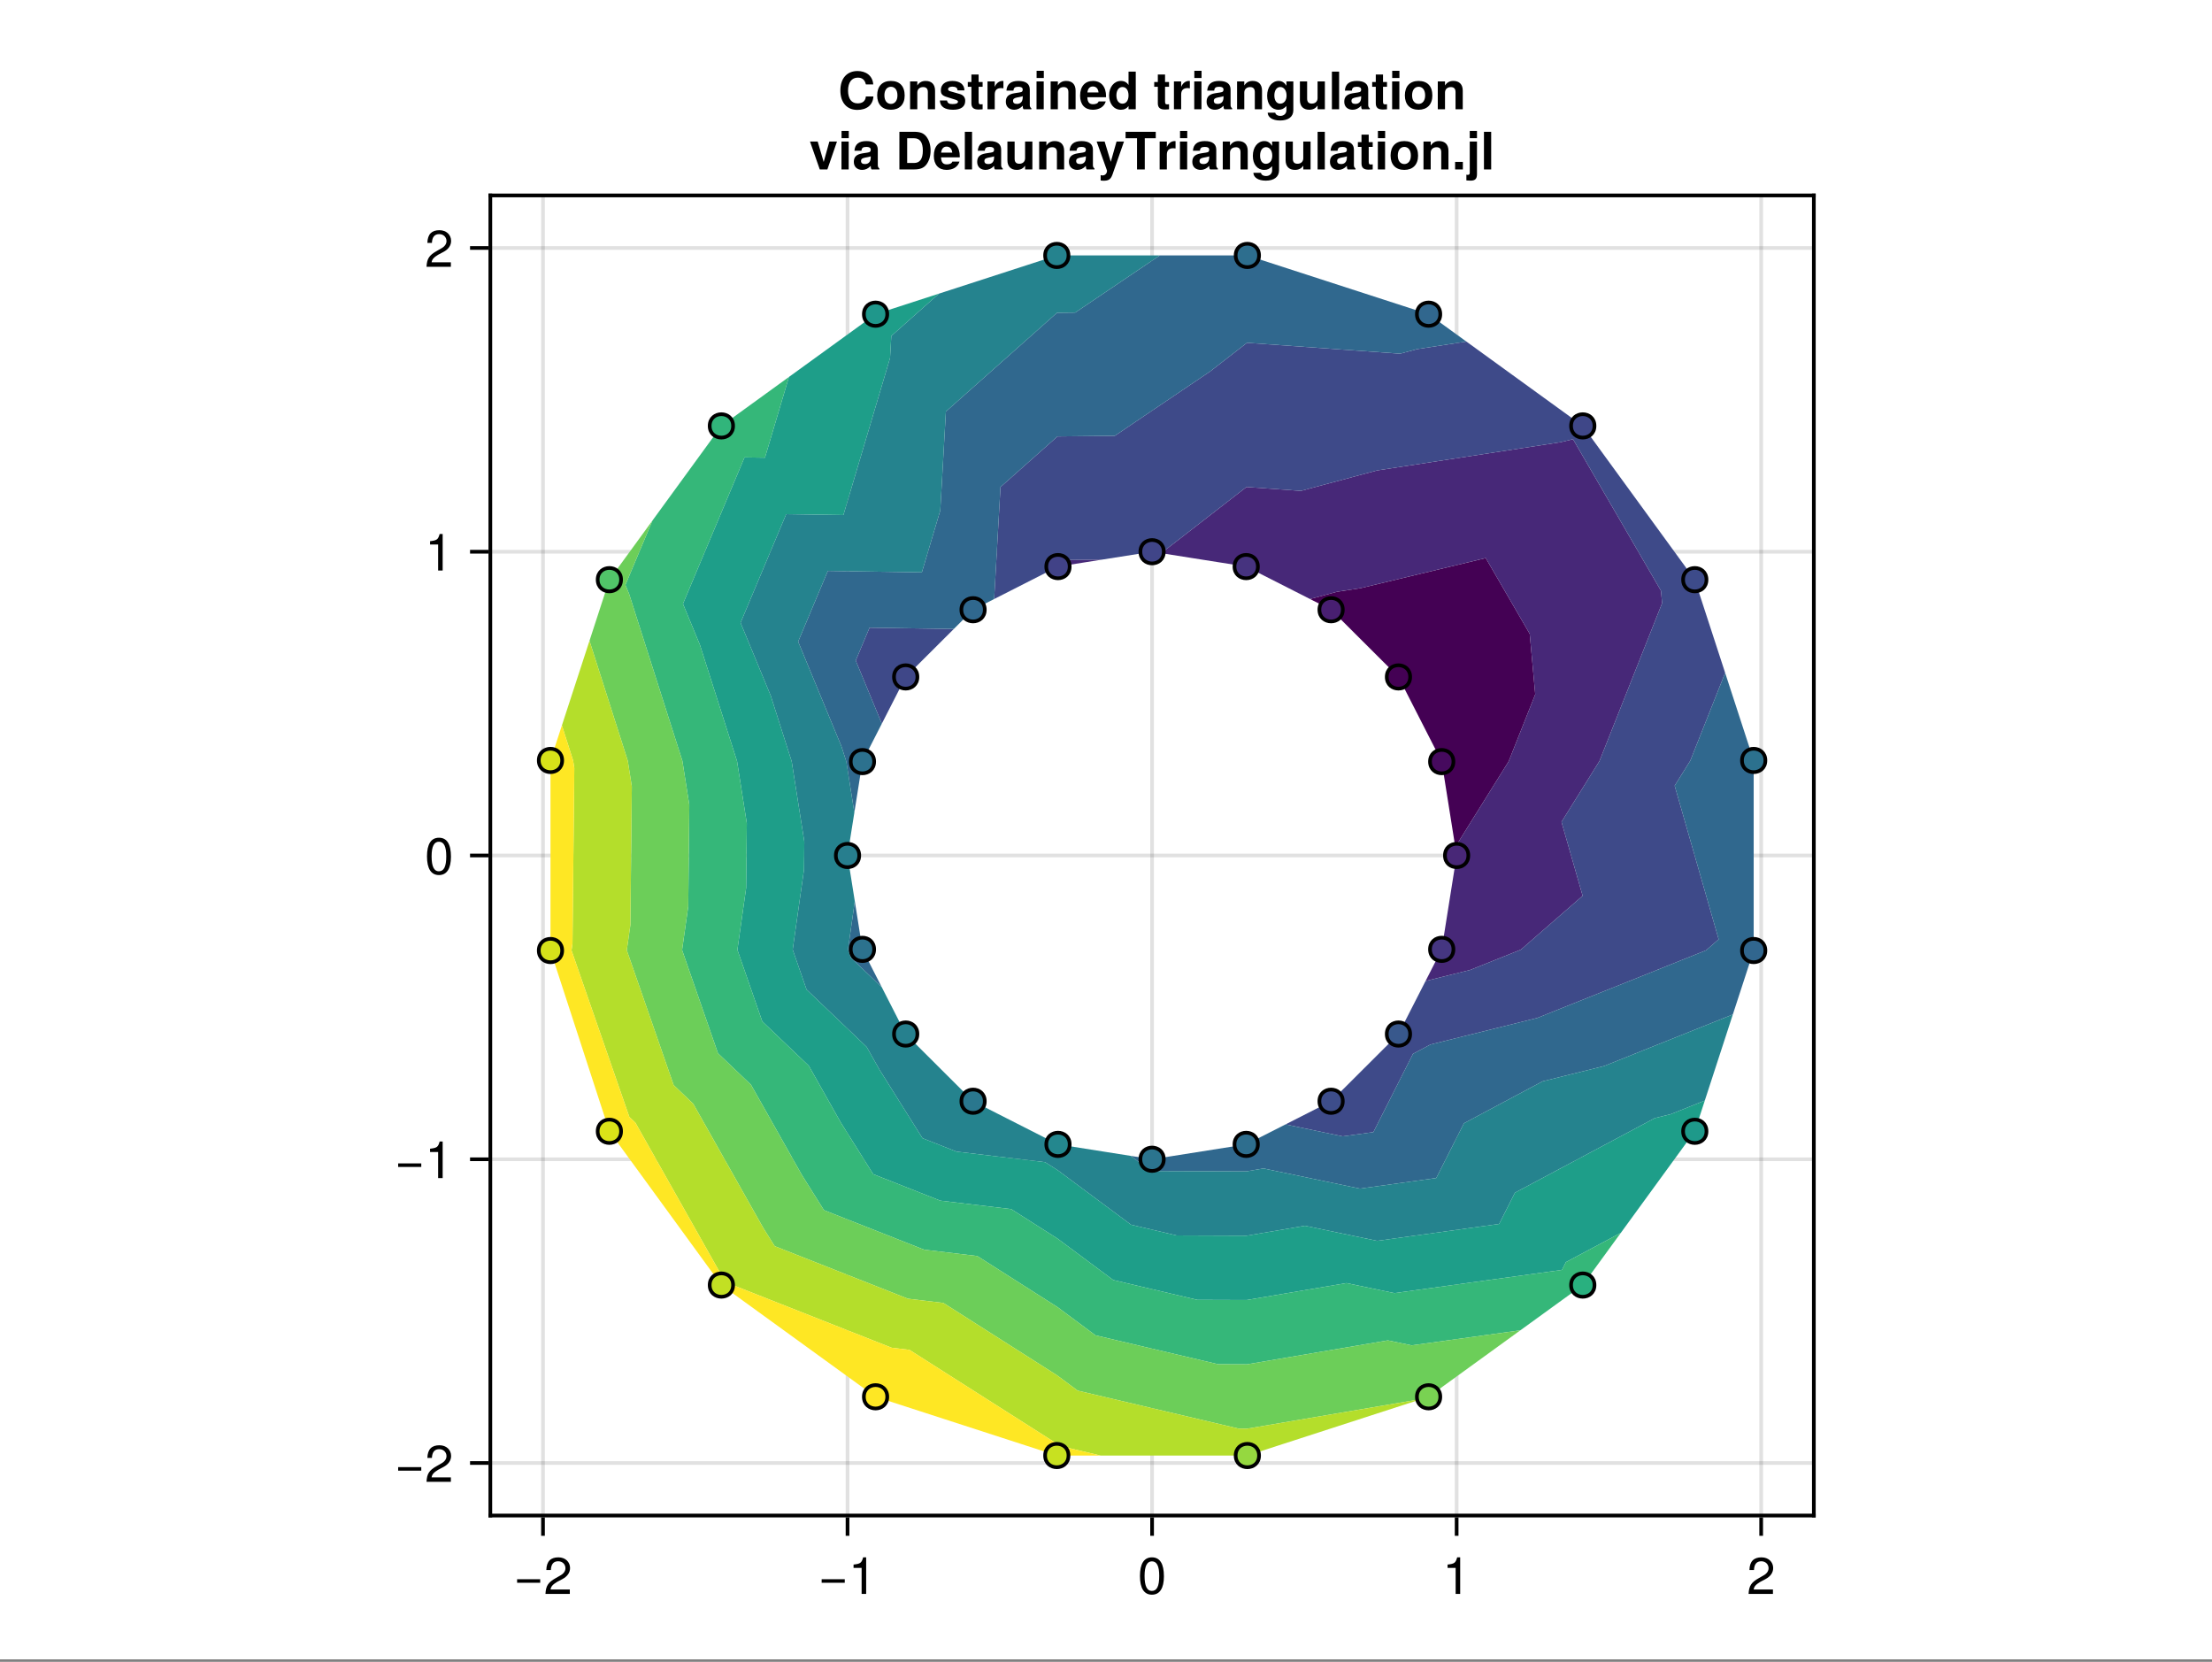 <?xml version="1.0" encoding="UTF-8"?>
<svg xmlns="http://www.w3.org/2000/svg" xmlns:xlink="http://www.w3.org/1999/xlink" width="450" height="338" viewBox="0 0 450 338">
<rect x="0" y="0" width="450" height="338" fill="#808080" stroke="none"/>
<defs>
<g>
<g id="glyph-0-0-f495d1fb">
<path d="M 5.422 -2.266 C 5.422 -2.266 0.719 -2.266 0.719 -2.266 C 0.719 -2.266 0.719 -2.984 0.719 -2.984 C 0.719 -2.984 5.422 -2.984 5.422 -2.984 C 5.422 -2.984 5.422 -2.266 5.422 -2.266 Z M 5.422 -2.266 "/>
</g>
<g id="glyph-0-1-f495d1fb">
<path d="M 5.359 -5.266 C 5.359 -4.344 4.828 -3.562 3.797 -3.016 C 3.797 -3.016 2.734 -2.453 2.734 -2.453 C 1.828 -1.906 1.484 -1.516 1.391 -0.906 C 1.391 -0.906 5.312 -0.906 5.312 -0.906 C 5.312 -0.906 5.312 0 5.312 0 C 5.312 0 0.359 0 0.359 0 C 0.438 -1.641 0.891 -2.344 2.453 -3.219 C 2.453 -3.219 3.406 -3.766 3.406 -3.766 C 4.078 -4.141 4.422 -4.656 4.422 -5.234 C 4.422 -6.031 3.797 -6.641 2.953 -6.641 C 2.031 -6.641 1.516 -6.109 1.453 -4.859 C 1.453 -4.859 0.531 -4.859 0.531 -4.859 C 0.578 -6.672 1.453 -7.438 2.984 -7.438 C 4.391 -7.438 5.359 -6.516 5.359 -5.266 Z M 5.359 -5.266 "/>
</g>
<g id="glyph-0-2-f495d1fb">
<path d="M 3.641 0 C 3.641 0 2.719 0 2.719 0 C 2.719 0 2.719 -5.297 2.719 -5.297 C 2.719 -5.297 1.078 -5.297 1.078 -5.297 C 1.078 -5.297 1.078 -5.969 1.078 -5.969 C 2.5 -6.141 2.703 -6.297 3.031 -7.438 C 3.031 -7.438 3.641 -7.438 3.641 -7.438 C 3.641 -7.438 3.641 0 3.641 0 Z M 3.641 0 "/>
</g>
<g id="glyph-1-0-f495d1fb">
<path d="M 5.328 -3.578 C 5.328 -1.141 4.469 0.156 2.891 0.156 C 1.297 0.156 0.453 -1.141 0.453 -3.641 C 0.453 -6.141 1.281 -7.438 2.891 -7.438 C 4.5 -7.438 5.328 -6.156 5.328 -3.578 Z M 4.375 -3.672 C 4.375 -5.656 3.891 -6.625 2.891 -6.625 C 1.891 -6.625 1.391 -5.672 1.391 -3.641 C 1.391 -1.594 1.891 -0.609 2.859 -0.609 C 3.891 -0.609 4.375 -1.547 4.375 -3.672 Z M 4.375 -3.672 "/>
</g>
<g id="glyph-2-0-f495d1fb">
<path d="M 5.359 -5.266 C 5.359 -4.344 4.828 -3.562 3.797 -3.016 C 3.797 -3.016 2.734 -2.453 2.734 -2.453 C 1.828 -1.906 1.484 -1.516 1.391 -0.906 C 1.391 -0.906 5.312 -0.906 5.312 -0.906 C 5.312 -0.906 5.312 0 5.312 0 C 5.312 0 0.359 0 0.359 0 C 0.438 -1.641 0.891 -2.344 2.453 -3.219 C 2.453 -3.219 3.406 -3.766 3.406 -3.766 C 4.078 -4.141 4.422 -4.656 4.422 -5.234 C 4.422 -6.031 3.797 -6.641 2.953 -6.641 C 2.031 -6.641 1.516 -6.109 1.453 -4.859 C 1.453 -4.859 0.531 -4.859 0.531 -4.859 C 0.578 -6.672 1.453 -7.438 2.984 -7.438 C 4.391 -7.438 5.359 -6.516 5.359 -5.266 Z M 5.359 -5.266 "/>
</g>
<g id="glyph-3-0-f495d1fb">
<path d="M 5.328 -3.578 C 5.328 -1.141 4.469 0.156 2.891 0.156 C 1.297 0.156 0.453 -1.141 0.453 -3.641 C 0.453 -6.141 1.281 -7.438 2.891 -7.438 C 4.5 -7.438 5.328 -6.156 5.328 -3.578 Z M 4.375 -3.672 C 4.375 -5.656 3.891 -6.625 2.891 -6.625 C 1.891 -6.625 1.391 -5.672 1.391 -3.641 C 1.391 -1.594 1.891 -0.609 2.859 -0.609 C 3.891 -0.609 4.375 -1.547 4.375 -3.672 Z M 4.375 -3.672 "/>
</g>
<g id="glyph-4-0-f495d1fb">
<path d="M 5.359 -5.266 C 5.359 -4.344 4.828 -3.562 3.797 -3.016 C 3.797 -3.016 2.734 -2.453 2.734 -2.453 C 1.828 -1.906 1.484 -1.516 1.391 -0.906 C 1.391 -0.906 5.312 -0.906 5.312 -0.906 C 5.312 -0.906 5.312 0 5.312 0 C 5.312 0 0.359 0 0.359 0 C 0.438 -1.641 0.891 -2.344 2.453 -3.219 C 2.453 -3.219 3.406 -3.766 3.406 -3.766 C 4.078 -4.141 4.422 -4.656 4.422 -5.234 C 4.422 -6.031 3.797 -6.641 2.953 -6.641 C 2.031 -6.641 1.516 -6.109 1.453 -4.859 C 1.453 -4.859 0.531 -4.859 0.531 -4.859 C 0.578 -6.672 1.453 -7.438 2.984 -7.438 C 4.391 -7.438 5.359 -6.516 5.359 -5.266 Z M 5.359 -5.266 "/>
</g>
<g id="glyph-5-0-f495d1fb">
<path d="M 7.188 -2.609 C 7.094 -0.859 5.828 0.125 3.922 0.125 C 1.797 0.125 0.469 -1.359 0.469 -3.828 C 0.469 -6.297 1.812 -7.781 3.969 -7.781 C 5.688 -7.781 7.031 -6.828 7.156 -5.062 C 7.156 -5.062 5.656 -5.062 5.656 -5.062 C 5.422 -6.047 4.875 -6.438 4.016 -6.438 C 2.781 -6.438 2.031 -5.484 2.031 -3.797 C 2.031 -2.125 2.75 -1.203 3.969 -1.203 C 4.953 -1.203 5.562 -1.641 5.656 -2.609 C 5.656 -2.609 7.188 -2.609 7.188 -2.609 Z M 7.188 -2.609 "/>
</g>
<g id="glyph-5-1-f495d1fb">
<path d="M 5.734 0 C 5.734 0 4.266 0 4.266 0 C 4.266 0 4.266 -3.5 4.266 -3.5 C 4.266 -4.172 3.953 -4.516 3.312 -4.516 C 2.609 -4.516 2.125 -4.078 2.125 -3.406 C 2.125 -3.406 2.125 0 2.125 0 C 2.125 0 0.656 0 0.656 0 C 0.656 0 0.656 -5.672 0.656 -5.672 C 0.656 -5.672 2.125 -5.672 2.125 -5.672 C 2.125 -5.672 2.125 -4.844 2.125 -4.844 C 2.547 -5.484 3.062 -5.766 3.828 -5.766 C 5.047 -5.766 5.734 -5.047 5.734 -3.797 C 5.734 -3.797 5.734 0 5.734 0 Z M 5.734 0 "/>
</g>
<g id="glyph-6-0-f495d1fb">
<path d="M 5.969 -2.797 C 5.969 -0.969 4.891 0.094 3.172 0.094 C 1.422 0.094 0.375 -0.969 0.375 -2.828 C 0.375 -4.688 1.422 -5.766 3.156 -5.766 C 4.938 -5.766 5.969 -4.719 5.969 -2.797 Z M 4.5 -2.812 C 4.5 -3.922 3.984 -4.578 3.172 -4.578 C 2.375 -4.578 1.844 -3.922 1.844 -2.828 C 1.844 -1.75 2.375 -1.094 3.172 -1.094 C 3.953 -1.094 4.5 -1.75 4.5 -2.812 Z M 4.5 -2.812 "/>
</g>
<g id="glyph-6-1-f495d1fb">
<path d="M 5.453 -1.688 C 5.453 -0.531 4.578 0.094 2.984 0.094 C 1.266 0.094 0.344 -0.562 0.297 -1.797 C 0.297 -1.797 1.75 -1.797 1.75 -1.797 C 1.875 -1.188 2.219 -1.062 2.891 -1.062 C 3.578 -1.062 3.984 -1.203 3.984 -1.547 C 3.984 -1.703 3.859 -1.812 3.5 -1.938 C 3.5 -1.938 1.75 -2.484 1.75 -2.484 C 0.688 -2.797 0.5 -3.188 0.5 -3.875 C 0.5 -5.047 1.391 -5.766 2.828 -5.766 C 4.359 -5.766 5.281 -5.047 5.297 -3.844 C 5.297 -3.844 3.891 -3.844 3.891 -3.844 C 3.875 -4.359 3.531 -4.609 2.828 -4.609 C 2.312 -4.609 1.969 -4.406 1.969 -4.078 C 1.969 -3.859 2.078 -3.766 2.484 -3.641 C 2.484 -3.641 4.344 -3.109 4.344 -3.109 C 5.094 -2.891 5.453 -2.406 5.453 -1.75 C 5.453 -1.75 5.453 -1.688 5.453 -1.688 Z M 5.453 -1.688 "/>
</g>
<g id="glyph-6-2-f495d1fb">
<path d="M 3.156 0 C 2.891 0.016 2.641 0.047 2.312 0.047 C 1.344 0.047 0.875 -0.328 0.875 -1.219 C 0.875 -1.219 0.875 -4.578 0.875 -4.578 C 0.875 -4.578 0.141 -4.578 0.141 -4.578 C 0.141 -4.578 0.141 -5.547 0.141 -5.547 C 0.141 -5.547 0.875 -5.547 0.875 -5.547 C 0.875 -5.547 0.875 -7.078 0.875 -7.078 C 0.875 -7.078 2.344 -7.078 2.344 -7.078 C 2.344 -7.078 2.344 -5.547 2.344 -5.547 C 2.344 -5.547 3.156 -5.547 3.156 -5.547 C 3.156 -5.547 3.156 -4.578 3.156 -4.578 C 3.156 -4.578 2.344 -4.578 2.344 -4.578 C 2.344 -4.578 2.344 -1.609 2.344 -1.609 C 2.344 -1.109 2.438 -1 2.828 -1 C 2.922 -1 3.016 -1.016 3.156 -1.031 C 3.156 -1.031 3.156 0 3.156 0 Z M 3.156 0 "/>
</g>
<g id="glyph-6-3-f495d1fb">
<path d="M 3.891 -4.266 C 3.688 -4.297 3.578 -4.312 3.422 -4.312 C 2.562 -4.312 2.125 -3.875 2.125 -3.016 C 2.125 -3.016 2.125 0 2.125 0 C 2.125 0 0.656 0 0.656 0 C 0.656 0 0.656 -5.672 0.656 -5.672 C 0.656 -5.672 2.125 -5.672 2.125 -5.672 C 2.125 -5.672 2.125 -4.562 2.125 -4.562 C 2.453 -5.328 3.031 -5.766 3.703 -5.766 C 3.75 -5.766 3.797 -5.766 3.891 -5.75 C 3.891 -5.75 3.891 -4.266 3.891 -4.266 Z M 3.891 -4.266 "/>
</g>
<g id="glyph-6-4-f495d1fb">
<path d="M 5.5 0 C 5.5 0 3.906 0 3.906 0 C 3.766 -0.172 3.734 -0.422 3.734 -0.719 C 3.219 -0.172 2.641 0.094 2.016 0.094 C 1.078 0.094 0.297 -0.438 0.297 -1.531 C 0.297 -2.562 0.844 -3.047 1.969 -3.25 C 1.969 -3.25 2.547 -3.344 2.547 -3.344 C 3.281 -3.469 3.734 -3.406 3.734 -4.016 C 3.734 -4.391 3.438 -4.578 2.875 -4.578 C 2.156 -4.578 1.906 -4.391 1.844 -3.797 C 1.844 -3.797 0.422 -3.797 0.422 -3.797 C 0.516 -5.109 1.312 -5.766 2.844 -5.766 C 4.375 -5.766 5.172 -5.172 5.172 -4.016 C 5.172 -4.016 5.172 -0.875 5.172 -0.875 C 5.172 -0.578 5.234 -0.422 5.5 -0.172 C 5.5 -0.172 5.5 0 5.5 0 Z M 3.734 -2.422 C 3.734 -2.422 3.734 -2.672 3.734 -2.672 C 3.562 -2.594 3.5 -2.578 3.109 -2.5 C 3.109 -2.5 2.609 -2.406 2.609 -2.406 C 2 -2.281 1.766 -2.125 1.766 -1.703 C 1.766 -1.281 2.062 -1.094 2.562 -1.094 C 3.312 -1.094 3.734 -1.578 3.734 -2.422 Z M 3.734 -2.422 "/>
</g>
<g id="glyph-6-5-f495d1fb">
<path d="M 2.172 0 C 2.172 0 0.703 0 0.703 0 C 0.703 0 0.703 -5.672 0.703 -5.672 C 0.703 -5.672 2.172 -5.672 2.172 -5.672 C 2.172 -5.672 2.172 0 2.172 0 Z M 2.188 -6.359 C 2.188 -6.359 0.719 -6.359 0.719 -6.359 C 0.719 -6.359 0.719 -7.828 0.719 -7.828 C 0.719 -7.828 2.188 -7.828 2.188 -7.828 C 2.188 -7.828 2.188 -6.359 2.188 -6.359 Z M 2.188 -6.359 "/>
</g>
<g id="glyph-6-6-f495d1fb">
<path d="M 5.734 0 C 5.734 0 4.266 0 4.266 0 C 4.266 0 4.266 -3.5 4.266 -3.5 C 4.266 -4.172 3.953 -4.516 3.312 -4.516 C 2.609 -4.516 2.125 -4.078 2.125 -3.406 C 2.125 -3.406 2.125 0 2.125 0 C 2.125 0 0.656 0 0.656 0 C 0.656 0 0.656 -5.672 0.656 -5.672 C 0.656 -5.672 2.125 -5.672 2.125 -5.672 C 2.125 -5.672 2.125 -4.844 2.125 -4.844 C 2.547 -5.484 3.062 -5.766 3.828 -5.766 C 5.047 -5.766 5.734 -5.047 5.734 -3.797 C 5.734 -3.797 5.734 0 5.734 0 Z M 5.734 0 "/>
</g>
<g id="glyph-6-7-f495d1fb">
</g>
<g id="glyph-7-0-f495d1fb">
<path d="M 5.516 -2.625 C 5.516 -2.625 5.5 -2.453 5.5 -2.453 C 5.5 -2.453 1.703 -2.453 1.703 -2.453 C 1.75 -1.344 2.188 -1.031 2.875 -1.031 C 3.406 -1.031 3.875 -1.188 4 -1.594 C 4 -1.594 5.453 -1.594 5.453 -1.594 C 5.125 -0.484 4.094 0.094 2.828 0.094 C 1.219 0.094 0.234 -0.938 0.234 -2.766 C 0.234 -4.656 1.234 -5.766 2.859 -5.766 C 4.531 -5.766 5.516 -4.578 5.516 -2.625 Z M 3.984 -3.422 C 3.906 -4.234 3.469 -4.641 2.828 -4.641 C 2.188 -4.641 1.812 -4.203 1.719 -3.422 C 1.719 -3.422 3.984 -3.422 3.984 -3.422 Z M 3.984 -3.422 "/>
</g>
<g id="glyph-7-1-f495d1fb">
<path d="M 3.156 0 C 2.891 0.016 2.641 0.047 2.312 0.047 C 1.344 0.047 0.875 -0.328 0.875 -1.219 C 0.875 -1.219 0.875 -4.578 0.875 -4.578 C 0.875 -4.578 0.141 -4.578 0.141 -4.578 C 0.141 -4.578 0.141 -5.547 0.141 -5.547 C 0.141 -5.547 0.875 -5.547 0.875 -5.547 C 0.875 -5.547 0.875 -7.078 0.875 -7.078 C 0.875 -7.078 2.344 -7.078 2.344 -7.078 C 2.344 -7.078 2.344 -5.547 2.344 -5.547 C 2.344 -5.547 3.156 -5.547 3.156 -5.547 C 3.156 -5.547 3.156 -4.578 3.156 -4.578 C 3.156 -4.578 2.344 -4.578 2.344 -4.578 C 2.344 -4.578 2.344 -1.609 2.344 -1.609 C 2.344 -1.109 2.438 -1 2.828 -1 C 2.922 -1 3.016 -1.016 3.156 -1.031 C 3.156 -1.031 3.156 0 3.156 0 Z M 3.156 0 "/>
</g>
<g id="glyph-7-2-f495d1fb">
<path d="M 5.688 0 C 5.688 0 4.203 0 4.203 0 C 4.203 0 4.203 -0.75 4.203 -0.75 C 3.797 -0.188 3.281 0.094 2.516 0.094 C 1.297 0.094 0.609 -0.625 0.609 -1.875 C 0.609 -1.875 0.609 -5.672 0.609 -5.672 C 0.609 -5.672 2.078 -5.672 2.078 -5.672 C 2.078 -5.672 2.078 -2.172 2.078 -2.172 C 2.078 -1.484 2.391 -1.156 3.031 -1.156 C 3.734 -1.156 4.203 -1.594 4.203 -2.266 C 4.203 -2.266 4.203 -5.672 4.203 -5.672 C 4.203 -5.672 5.688 -5.672 5.688 -5.672 C 5.688 -5.672 5.688 0 5.688 0 Z M 5.688 0 "/>
</g>
<g id="glyph-7-3-f495d1fb">
<path d="M 2.172 0 C 2.172 0 0.703 0 0.703 0 C 0.703 0 0.703 -7.656 0.703 -7.656 C 0.703 -7.656 2.172 -7.656 2.172 -7.656 C 2.172 -7.656 2.172 0 2.172 0 Z M 2.172 0 "/>
</g>
<g id="glyph-7-4-f495d1fb">
<path d="M 5.5 0 C 5.5 0 3.906 0 3.906 0 C 3.766 -0.172 3.734 -0.422 3.734 -0.719 C 3.219 -0.172 2.641 0.094 2.016 0.094 C 1.078 0.094 0.297 -0.438 0.297 -1.531 C 0.297 -2.562 0.844 -3.047 1.969 -3.25 C 1.969 -3.25 2.547 -3.344 2.547 -3.344 C 3.281 -3.469 3.734 -3.406 3.734 -4.016 C 3.734 -4.391 3.438 -4.578 2.875 -4.578 C 2.156 -4.578 1.906 -4.391 1.844 -3.797 C 1.844 -3.797 0.422 -3.797 0.422 -3.797 C 0.516 -5.109 1.312 -5.766 2.844 -5.766 C 4.375 -5.766 5.172 -5.172 5.172 -4.016 C 5.172 -4.016 5.172 -0.875 5.172 -0.875 C 5.172 -0.578 5.234 -0.422 5.5 -0.172 C 5.5 -0.172 5.5 0 5.5 0 Z M 3.734 -2.422 C 3.734 -2.422 3.734 -2.672 3.734 -2.672 C 3.562 -2.594 3.5 -2.578 3.109 -2.5 C 3.109 -2.5 2.609 -2.406 2.609 -2.406 C 2 -2.281 1.766 -2.125 1.766 -1.703 C 1.766 -1.281 2.062 -1.094 2.562 -1.094 C 3.312 -1.094 3.734 -1.578 3.734 -2.422 Z M 3.734 -2.422 "/>
</g>
<g id="glyph-7-5-f495d1fb">
<path d="M 2.172 0 C 2.172 0 0.703 0 0.703 0 C 0.703 0 0.703 -5.672 0.703 -5.672 C 0.703 -5.672 2.172 -5.672 2.172 -5.672 C 2.172 -5.672 2.172 0 2.172 0 Z M 2.188 -6.359 C 2.188 -6.359 0.719 -6.359 0.719 -6.359 C 0.719 -6.359 0.719 -7.828 0.719 -7.828 C 0.719 -7.828 2.188 -7.828 2.188 -7.828 C 2.188 -7.828 2.188 -6.359 2.188 -6.359 Z M 2.188 -6.359 "/>
</g>
<g id="glyph-7-6-f495d1fb">
<path d="M 5.969 -2.797 C 5.969 -0.969 4.891 0.094 3.172 0.094 C 1.422 0.094 0.375 -0.969 0.375 -2.828 C 0.375 -4.688 1.422 -5.766 3.156 -5.766 C 4.938 -5.766 5.969 -4.719 5.969 -2.797 Z M 4.5 -2.812 C 4.5 -3.922 3.984 -4.578 3.172 -4.578 C 2.375 -4.578 1.844 -3.922 1.844 -2.828 C 1.844 -1.75 2.375 -1.094 3.172 -1.094 C 3.953 -1.094 4.5 -1.75 4.5 -2.812 Z M 4.5 -2.812 "/>
</g>
<g id="glyph-8-0-f495d1fb">
<path d="M 5.719 0 C 5.719 0 4.25 0 4.25 0 C 4.25 0 4.25 -0.656 4.25 -0.656 C 3.891 -0.172 3.391 0.094 2.688 0.094 C 1.188 0.094 0.297 -1.219 0.297 -2.828 C 0.297 -4.531 1.328 -5.766 2.688 -5.766 C 3.391 -5.766 3.891 -5.5 4.25 -4.938 C 4.25 -4.938 4.25 -7.656 4.25 -7.656 C 4.25 -7.656 5.719 -7.656 5.719 -7.656 C 5.719 -7.656 5.719 0 5.719 0 Z M 4.25 -2.797 C 4.25 -3.891 3.766 -4.531 3.016 -4.531 C 2.281 -4.531 1.781 -3.875 1.781 -2.828 C 1.781 -1.781 2.281 -1.141 3.016 -1.141 C 3.75 -1.141 4.25 -1.781 4.25 -2.797 Z M 4.25 -2.797 "/>
</g>
<g id="glyph-8-1-f495d1fb">
<path d="M 5.734 0 C 5.734 0 4.266 0 4.266 0 C 4.266 0 4.266 -3.5 4.266 -3.5 C 4.266 -4.172 3.953 -4.516 3.312 -4.516 C 2.609 -4.516 2.125 -4.078 2.125 -3.406 C 2.125 -3.406 2.125 0 2.125 0 C 2.125 0 0.656 0 0.656 0 C 0.656 0 0.656 -5.672 0.656 -5.672 C 0.656 -5.672 2.125 -5.672 2.125 -5.672 C 2.125 -5.672 2.125 -4.844 2.125 -4.844 C 2.547 -5.484 3.062 -5.766 3.828 -5.766 C 5.047 -5.766 5.734 -5.047 5.734 -3.797 C 5.734 -3.797 5.734 0 5.734 0 Z M 5.734 0 "/>
</g>
<g id="glyph-8-2-f495d1fb">
<path d="M 5.688 0.188 C 5.688 1.516 4.688 2.281 2.984 2.281 C 1.422 2.281 0.5 1.609 0.469 0.688 C 0.469 0.688 2 0.688 2 0.688 C 2.109 1.109 2.484 1.344 3.031 1.344 C 3.766 1.344 4.281 0.875 4.281 0.188 C 4.281 0.188 4.281 -0.656 4.281 -0.656 C 3.734 -0.109 3.344 0.094 2.672 0.094 C 1.281 0.094 0.359 -1.016 0.359 -2.766 C 0.359 -4.531 1.359 -5.766 2.703 -5.766 C 3.359 -5.766 3.844 -5.469 4.281 -4.797 C 4.281 -4.797 4.281 -5.672 4.281 -5.672 C 4.281 -5.672 5.688 -5.672 5.688 -5.672 C 5.688 -5.672 5.688 0.188 5.688 0.188 Z M 4.312 -2.797 C 4.312 -3.844 3.766 -4.531 3.031 -4.531 C 2.312 -4.531 1.828 -3.859 1.828 -2.797 C 1.828 -1.766 2.312 -1.141 3 -1.141 C 3.766 -1.141 4.312 -1.766 4.312 -2.797 Z M 4.312 -2.797 "/>
</g>
<g id="glyph-8-3-f495d1fb">
<path d="M 3.156 0 C 2.891 0.016 2.641 0.047 2.312 0.047 C 1.344 0.047 0.875 -0.328 0.875 -1.219 C 0.875 -1.219 0.875 -4.578 0.875 -4.578 C 0.875 -4.578 0.141 -4.578 0.141 -4.578 C 0.141 -4.578 0.141 -5.547 0.141 -5.547 C 0.141 -5.547 0.875 -5.547 0.875 -5.547 C 0.875 -5.547 0.875 -7.078 0.875 -7.078 C 0.875 -7.078 2.344 -7.078 2.344 -7.078 C 2.344 -7.078 2.344 -5.547 2.344 -5.547 C 2.344 -5.547 3.156 -5.547 3.156 -5.547 C 3.156 -5.547 3.156 -4.578 3.156 -4.578 C 3.156 -4.578 2.344 -4.578 2.344 -4.578 C 2.344 -4.578 2.344 -1.609 2.344 -1.609 C 2.344 -1.109 2.438 -1 2.828 -1 C 2.922 -1 3.016 -1.016 3.156 -1.031 C 3.156 -1.031 3.156 0 3.156 0 Z M 3.156 0 "/>
</g>
<g id="glyph-9-0-f495d1fb">
<path d="M 5.625 -5.672 C 5.625 -5.672 3.672 0 3.672 0 C 3.672 0 2.125 0 2.125 0 C 2.125 0 0.141 -5.672 0.141 -5.672 C 0.141 -5.672 1.703 -5.672 1.703 -5.672 C 1.703 -5.672 2.922 -1.516 2.922 -1.516 C 2.922 -1.516 4.078 -5.672 4.078 -5.672 C 4.078 -5.672 5.625 -5.672 5.625 -5.672 Z M 5.625 -5.672 "/>
</g>
<g id="glyph-9-1-f495d1fb">
<path d="M 5.5 0 C 5.5 0 3.906 0 3.906 0 C 3.766 -0.172 3.734 -0.422 3.734 -0.719 C 3.219 -0.172 2.641 0.094 2.016 0.094 C 1.078 0.094 0.297 -0.438 0.297 -1.531 C 0.297 -2.562 0.844 -3.047 1.969 -3.25 C 1.969 -3.25 2.547 -3.344 2.547 -3.344 C 3.281 -3.469 3.734 -3.406 3.734 -4.016 C 3.734 -4.391 3.438 -4.578 2.875 -4.578 C 2.156 -4.578 1.906 -4.391 1.844 -3.797 C 1.844 -3.797 0.422 -3.797 0.422 -3.797 C 0.516 -5.109 1.312 -5.766 2.844 -5.766 C 4.375 -5.766 5.172 -5.172 5.172 -4.016 C 5.172 -4.016 5.172 -0.875 5.172 -0.875 C 5.172 -0.578 5.234 -0.422 5.5 -0.172 C 5.5 -0.172 5.5 0 5.5 0 Z M 3.734 -2.422 C 3.734 -2.422 3.734 -2.672 3.734 -2.672 C 3.562 -2.594 3.5 -2.578 3.109 -2.5 C 3.109 -2.5 2.609 -2.406 2.609 -2.406 C 2 -2.281 1.766 -2.125 1.766 -1.703 C 1.766 -1.281 2.062 -1.094 2.562 -1.094 C 3.312 -1.094 3.734 -1.578 3.734 -2.422 Z M 3.734 -2.422 "/>
</g>
<g id="glyph-9-2-f495d1fb">
<path d="M 5.516 -2.625 C 5.516 -2.625 5.5 -2.453 5.5 -2.453 C 5.5 -2.453 1.703 -2.453 1.703 -2.453 C 1.75 -1.344 2.188 -1.031 2.875 -1.031 C 3.406 -1.031 3.875 -1.188 4 -1.594 C 4 -1.594 5.453 -1.594 5.453 -1.594 C 5.125 -0.484 4.094 0.094 2.828 0.094 C 1.219 0.094 0.234 -0.938 0.234 -2.766 C 0.234 -4.656 1.234 -5.766 2.859 -5.766 C 4.531 -5.766 5.516 -4.578 5.516 -2.625 Z M 3.984 -3.422 C 3.906 -4.234 3.469 -4.641 2.828 -4.641 C 2.188 -4.641 1.812 -4.203 1.719 -3.422 C 1.719 -3.422 3.984 -3.422 3.984 -3.422 Z M 3.984 -3.422 "/>
</g>
<g id="glyph-10-0-f495d1fb">
<path d="M 2.172 0 C 2.172 0 0.703 0 0.703 0 C 0.703 0 0.703 -5.672 0.703 -5.672 C 0.703 -5.672 2.172 -5.672 2.172 -5.672 C 2.172 -5.672 2.172 0 2.172 0 Z M 2.188 -6.359 C 2.188 -6.359 0.719 -6.359 0.719 -6.359 C 0.719 -6.359 0.719 -7.828 0.719 -7.828 C 0.719 -7.828 2.188 -7.828 2.188 -7.828 C 2.188 -7.828 2.188 -6.359 2.188 -6.359 Z M 2.188 -6.359 "/>
</g>
<g id="glyph-10-1-f495d1fb">
</g>
<g id="glyph-10-2-f495d1fb">
<path d="M 7.156 -3.828 C 7.156 -2.641 6.812 -1.609 6.219 -0.891 C 5.688 -0.266 4.969 0 3.797 0 C 3.797 0 0.812 0 0.812 0 C 0.812 0 0.812 -7.656 0.812 -7.656 C 0.812 -7.656 3.797 -7.656 3.797 -7.656 C 4.984 -7.656 5.703 -7.391 6.219 -6.766 C 6.828 -6.047 7.156 -5.016 7.156 -3.828 Z M 5.578 -3.828 C 5.578 -5.516 4.984 -6.344 3.797 -6.344 C 3.797 -6.344 2.391 -6.344 2.391 -6.344 C 2.391 -6.344 2.391 -1.312 2.391 -1.312 C 2.391 -1.312 3.797 -1.312 3.797 -1.312 C 4.984 -1.312 5.578 -2.141 5.578 -3.828 Z M 5.578 -3.828 "/>
</g>
<g id="glyph-10-3-f495d1fb">
<path d="M 2.172 0 C 2.172 0 0.703 0 0.703 0 C 0.703 0 0.703 -7.656 0.703 -7.656 C 0.703 -7.656 2.172 -7.656 2.172 -7.656 C 2.172 -7.656 2.172 0 2.172 0 Z M 2.172 0 "/>
</g>
<g id="glyph-10-4-f495d1fb">
<path d="M 5.5 0 C 5.5 0 3.906 0 3.906 0 C 3.766 -0.172 3.734 -0.422 3.734 -0.719 C 3.219 -0.172 2.641 0.094 2.016 0.094 C 1.078 0.094 0.297 -0.438 0.297 -1.531 C 0.297 -2.562 0.844 -3.047 1.969 -3.25 C 1.969 -3.25 2.547 -3.344 2.547 -3.344 C 3.281 -3.469 3.734 -3.406 3.734 -4.016 C 3.734 -4.391 3.438 -4.578 2.875 -4.578 C 2.156 -4.578 1.906 -4.391 1.844 -3.797 C 1.844 -3.797 0.422 -3.797 0.422 -3.797 C 0.516 -5.109 1.312 -5.766 2.844 -5.766 C 4.375 -5.766 5.172 -5.172 5.172 -4.016 C 5.172 -4.016 5.172 -0.875 5.172 -0.875 C 5.172 -0.578 5.234 -0.422 5.5 -0.172 C 5.5 -0.172 5.5 0 5.5 0 Z M 3.734 -2.422 C 3.734 -2.422 3.734 -2.672 3.734 -2.672 C 3.562 -2.594 3.5 -2.578 3.109 -2.5 C 3.109 -2.5 2.609 -2.406 2.609 -2.406 C 2 -2.281 1.766 -2.125 1.766 -1.703 C 1.766 -1.281 2.062 -1.094 2.562 -1.094 C 3.312 -1.094 3.734 -1.578 3.734 -2.422 Z M 3.734 -2.422 "/>
</g>
<g id="glyph-10-5-f495d1fb">
<path d="M 5.688 0 C 5.688 0 4.203 0 4.203 0 C 4.203 0 4.203 -0.75 4.203 -0.75 C 3.797 -0.188 3.281 0.094 2.516 0.094 C 1.297 0.094 0.609 -0.625 0.609 -1.875 C 0.609 -1.875 0.609 -5.672 0.609 -5.672 C 0.609 -5.672 2.078 -5.672 2.078 -5.672 C 2.078 -5.672 2.078 -2.172 2.078 -2.172 C 2.078 -1.484 2.391 -1.156 3.031 -1.156 C 3.734 -1.156 4.203 -1.594 4.203 -2.266 C 4.203 -2.266 4.203 -5.672 4.203 -5.672 C 4.203 -5.672 5.688 -5.672 5.688 -5.672 C 5.688 -5.672 5.688 0 5.688 0 Z M 5.688 0 "/>
</g>
<g id="glyph-10-6-f495d1fb">
<path d="M 5.734 0 C 5.734 0 4.266 0 4.266 0 C 4.266 0 4.266 -3.5 4.266 -3.5 C 4.266 -4.172 3.953 -4.516 3.312 -4.516 C 2.609 -4.516 2.125 -4.078 2.125 -3.406 C 2.125 -3.406 2.125 0 2.125 0 C 2.125 0 0.656 0 0.656 0 C 0.656 0 0.656 -5.672 0.656 -5.672 C 0.656 -5.672 2.125 -5.672 2.125 -5.672 C 2.125 -5.672 2.125 -4.844 2.125 -4.844 C 2.547 -5.484 3.062 -5.766 3.828 -5.766 C 5.047 -5.766 5.734 -5.047 5.734 -3.797 C 5.734 -3.797 5.734 0 5.734 0 Z M 5.734 0 "/>
</g>
<g id="glyph-10-7-f495d1fb">
<path d="M 5.656 -5.672 C 5.656 -5.672 3.312 1.047 3.312 1.047 C 2.922 2.125 2.422 2.297 1.422 2.297 C 1.25 2.297 1.125 2.281 0.906 2.25 C 0.906 2.25 0.906 1.156 0.906 1.156 C 1.094 1.203 1.172 1.219 1.297 1.219 C 1.812 1.219 2.203 0.812 2.203 0.266 C 2.203 0.266 2.203 0.234 2.203 0.234 C 2.203 0.234 0.094 -5.672 0.094 -5.672 C 0.094 -5.672 1.719 -5.672 1.719 -5.672 C 1.719 -5.672 2.969 -1.547 2.969 -1.547 C 2.969 -1.547 4.141 -5.672 4.141 -5.672 C 4.141 -5.672 5.656 -5.672 5.656 -5.672 Z M 5.656 -5.672 "/>
</g>
<g id="glyph-10-8-f495d1fb">
<path d="M 6.281 -6.344 C 6.281 -6.344 4.047 -6.344 4.047 -6.344 C 4.047 -6.344 4.047 0 4.047 0 C 4.047 0 2.469 0 2.469 0 C 2.469 0 2.469 -6.344 2.469 -6.344 C 2.469 -6.344 0.141 -6.344 0.141 -6.344 C 0.141 -6.344 0.141 -7.656 0.141 -7.656 C 0.141 -7.656 6.281 -7.656 6.281 -7.656 C 6.281 -7.656 6.281 -6.344 6.281 -6.344 Z M 6.281 -6.344 "/>
</g>
<g id="glyph-10-9-f495d1fb">
<path d="M 5.969 -2.797 C 5.969 -0.969 4.891 0.094 3.172 0.094 C 1.422 0.094 0.375 -0.969 0.375 -2.828 C 0.375 -4.688 1.422 -5.766 3.156 -5.766 C 4.938 -5.766 5.969 -4.719 5.969 -2.797 Z M 4.5 -2.812 C 4.5 -3.922 3.984 -4.578 3.172 -4.578 C 2.375 -4.578 1.844 -3.922 1.844 -2.828 C 1.844 -1.75 2.375 -1.094 3.172 -1.094 C 3.953 -1.094 4.5 -1.75 4.5 -2.812 Z M 4.5 -2.812 "/>
</g>
<g id="glyph-10-10-f495d1fb">
<path d="M 2.25 0 C 2.25 0 0.672 0 0.672 0 C 0.672 0 0.672 -1.531 0.672 -1.531 C 0.672 -1.531 2.25 -1.531 2.25 -1.531 C 2.25 -1.531 2.25 0 2.25 0 Z M 2.25 0 "/>
</g>
<g id="glyph-11-0-f495d1fb">
<path d="M 5.5 0 C 5.5 0 3.906 0 3.906 0 C 3.766 -0.172 3.734 -0.422 3.734 -0.719 C 3.219 -0.172 2.641 0.094 2.016 0.094 C 1.078 0.094 0.297 -0.438 0.297 -1.531 C 0.297 -2.562 0.844 -3.047 1.969 -3.25 C 1.969 -3.25 2.547 -3.344 2.547 -3.344 C 3.281 -3.469 3.734 -3.406 3.734 -4.016 C 3.734 -4.391 3.438 -4.578 2.875 -4.578 C 2.156 -4.578 1.906 -4.391 1.844 -3.797 C 1.844 -3.797 0.422 -3.797 0.422 -3.797 C 0.516 -5.109 1.312 -5.766 2.844 -5.766 C 4.375 -5.766 5.172 -5.172 5.172 -4.016 C 5.172 -4.016 5.172 -0.875 5.172 -0.875 C 5.172 -0.578 5.234 -0.422 5.5 -0.172 C 5.5 -0.172 5.5 0 5.5 0 Z M 3.734 -2.422 C 3.734 -2.422 3.734 -2.672 3.734 -2.672 C 3.562 -2.594 3.5 -2.578 3.109 -2.5 C 3.109 -2.5 2.609 -2.406 2.609 -2.406 C 2 -2.281 1.766 -2.125 1.766 -1.703 C 1.766 -1.281 2.062 -1.094 2.562 -1.094 C 3.312 -1.094 3.734 -1.578 3.734 -2.422 Z M 3.734 -2.422 "/>
</g>
<g id="glyph-11-1-f495d1fb">
<path d="M 3.891 -4.266 C 3.688 -4.297 3.578 -4.312 3.422 -4.312 C 2.562 -4.312 2.125 -3.875 2.125 -3.016 C 2.125 -3.016 2.125 0 2.125 0 C 2.125 0 0.656 0 0.656 0 C 0.656 0 0.656 -5.672 0.656 -5.672 C 0.656 -5.672 2.125 -5.672 2.125 -5.672 C 2.125 -5.672 2.125 -4.562 2.125 -4.562 C 2.453 -5.328 3.031 -5.766 3.703 -5.766 C 3.75 -5.766 3.797 -5.766 3.891 -5.75 C 3.891 -5.75 3.891 -4.266 3.891 -4.266 Z M 3.891 -4.266 "/>
</g>
<g id="glyph-11-2-f495d1fb">
<path d="M 2.172 0 C 2.172 0 0.703 0 0.703 0 C 0.703 0 0.703 -5.672 0.703 -5.672 C 0.703 -5.672 2.172 -5.672 2.172 -5.672 C 2.172 -5.672 2.172 0 2.172 0 Z M 2.188 -6.359 C 2.188 -6.359 0.719 -6.359 0.719 -6.359 C 0.719 -6.359 0.719 -7.828 0.719 -7.828 C 0.719 -7.828 2.188 -7.828 2.188 -7.828 C 2.188 -7.828 2.188 -6.359 2.188 -6.359 Z M 2.188 -6.359 "/>
</g>
<g id="glyph-11-3-f495d1fb">
<path d="M 5.688 0.188 C 5.688 1.516 4.688 2.281 2.984 2.281 C 1.422 2.281 0.5 1.609 0.469 0.688 C 0.469 0.688 2 0.688 2 0.688 C 2.109 1.109 2.484 1.344 3.031 1.344 C 3.766 1.344 4.281 0.875 4.281 0.188 C 4.281 0.188 4.281 -0.656 4.281 -0.656 C 3.734 -0.109 3.344 0.094 2.672 0.094 C 1.281 0.094 0.359 -1.016 0.359 -2.766 C 0.359 -4.531 1.359 -5.766 2.703 -5.766 C 3.359 -5.766 3.844 -5.469 4.281 -4.797 C 4.281 -4.797 4.281 -5.672 4.281 -5.672 C 4.281 -5.672 5.688 -5.672 5.688 -5.672 C 5.688 -5.672 5.688 0.188 5.688 0.188 Z M 4.312 -2.797 C 4.312 -3.844 3.766 -4.531 3.031 -4.531 C 2.312 -4.531 1.828 -3.859 1.828 -2.797 C 1.828 -1.766 2.312 -1.141 3 -1.141 C 3.766 -1.141 4.312 -1.766 4.312 -2.797 Z M 4.312 -2.797 "/>
</g>
<g id="glyph-11-4-f495d1fb">
<path d="M 3.156 0 C 2.891 0.016 2.641 0.047 2.312 0.047 C 1.344 0.047 0.875 -0.328 0.875 -1.219 C 0.875 -1.219 0.875 -4.578 0.875 -4.578 C 0.875 -4.578 0.141 -4.578 0.141 -4.578 C 0.141 -4.578 0.141 -5.547 0.141 -5.547 C 0.141 -5.547 0.875 -5.547 0.875 -5.547 C 0.875 -5.547 0.875 -7.078 0.875 -7.078 C 0.875 -7.078 2.344 -7.078 2.344 -7.078 C 2.344 -7.078 2.344 -5.547 2.344 -5.547 C 2.344 -5.547 3.156 -5.547 3.156 -5.547 C 3.156 -5.547 3.156 -4.578 3.156 -4.578 C 3.156 -4.578 2.344 -4.578 2.344 -4.578 C 2.344 -4.578 2.344 -1.609 2.344 -1.609 C 2.344 -1.109 2.438 -1 2.828 -1 C 2.922 -1 3.016 -1.016 3.156 -1.031 C 3.156 -1.031 3.156 0 3.156 0 Z M 3.156 0 "/>
</g>
<g id="glyph-12-0-f495d1fb">
<path d="M 2.172 0 C 2.172 0 0.703 0 0.703 0 C 0.703 0 0.703 -7.656 0.703 -7.656 C 0.703 -7.656 2.172 -7.656 2.172 -7.656 C 2.172 -7.656 2.172 0 2.172 0 Z M 2.172 0 "/>
</g>
<g id="glyph-12-1-f495d1fb">
<path d="M 5.5 0 C 5.5 0 3.906 0 3.906 0 C 3.766 -0.172 3.734 -0.422 3.734 -0.719 C 3.219 -0.172 2.641 0.094 2.016 0.094 C 1.078 0.094 0.297 -0.438 0.297 -1.531 C 0.297 -2.562 0.844 -3.047 1.969 -3.25 C 1.969 -3.25 2.547 -3.344 2.547 -3.344 C 3.281 -3.469 3.734 -3.406 3.734 -4.016 C 3.734 -4.391 3.438 -4.578 2.875 -4.578 C 2.156 -4.578 1.906 -4.391 1.844 -3.797 C 1.844 -3.797 0.422 -3.797 0.422 -3.797 C 0.516 -5.109 1.312 -5.766 2.844 -5.766 C 4.375 -5.766 5.172 -5.172 5.172 -4.016 C 5.172 -4.016 5.172 -0.875 5.172 -0.875 C 5.172 -0.578 5.234 -0.422 5.5 -0.172 C 5.5 -0.172 5.5 0 5.5 0 Z M 3.734 -2.422 C 3.734 -2.422 3.734 -2.672 3.734 -2.672 C 3.562 -2.594 3.5 -2.578 3.109 -2.5 C 3.109 -2.5 2.609 -2.406 2.609 -2.406 C 2 -2.281 1.766 -2.125 1.766 -1.703 C 1.766 -1.281 2.062 -1.094 2.562 -1.094 C 3.312 -1.094 3.734 -1.578 3.734 -2.422 Z M 3.734 -2.422 "/>
</g>
<g id="glyph-12-2-f495d1fb">
<path d="M 5.734 0 C 5.734 0 4.266 0 4.266 0 C 4.266 0 4.266 -3.5 4.266 -3.5 C 4.266 -4.172 3.953 -4.516 3.312 -4.516 C 2.609 -4.516 2.125 -4.078 2.125 -3.406 C 2.125 -3.406 2.125 0 2.125 0 C 2.125 0 0.656 0 0.656 0 C 0.656 0 0.656 -5.672 0.656 -5.672 C 0.656 -5.672 2.125 -5.672 2.125 -5.672 C 2.125 -5.672 2.125 -4.844 2.125 -4.844 C 2.547 -5.484 3.062 -5.766 3.828 -5.766 C 5.047 -5.766 5.734 -5.047 5.734 -3.797 C 5.734 -3.797 5.734 0 5.734 0 Z M 5.734 0 "/>
</g>
<g id="glyph-12-3-f495d1fb">
<path d="M 2.203 0.984 C 2.203 1.906 1.828 2.281 0.906 2.281 C 0.703 2.281 0.344 2.266 0.047 2.234 C 0.047 2.234 0.047 1.062 0.047 1.062 C 0.141 1.094 0.203 1.109 0.297 1.109 C 0.625 1.109 0.734 0.984 0.734 0.656 C 0.734 0.656 0.734 -5.672 0.734 -5.672 C 0.734 -5.672 2.203 -5.672 2.203 -5.672 C 2.203 -5.672 2.203 0.984 2.203 0.984 Z M 2.203 -6.359 C 2.203 -6.359 0.734 -6.359 0.734 -6.359 C 0.734 -6.359 0.734 -7.828 0.734 -7.828 C 0.734 -7.828 2.203 -7.828 2.203 -7.828 C 2.203 -7.828 2.203 -6.359 2.203 -6.359 Z M 2.203 -6.359 "/>
</g>
</g>
</defs>
<path fill-rule="nonzero" fill="rgb(100%, 100%, 100%)" fill-opacity="1" d="M 0 0 L 450 0 L 450 337.5 L 0 337.5 Z M 0 0 "/>
<path fill-rule="nonzero" fill="rgb(100%, 100%, 100%)" fill-opacity="1" d="M 99.75 308.25 L 369 308.25 L 369 39.75 L 99.75 39.75 Z M 99.75 308.25 "/>
<path fill="none" stroke-width="1" stroke-linecap="butt" stroke-linejoin="miter" stroke="rgb(0%, 0%, 0%)" stroke-opacity="0.12" stroke-miterlimit="1.155" d="M 147.286 411 L 147.286 53 " transform="matrix(0.75, 0, 0, 0.75, 0, 0)"/>
<path fill="none" stroke-width="1" stroke-linecap="butt" stroke-linejoin="miter" stroke="rgb(0%, 0%, 0%)" stroke-opacity="0.12" stroke-miterlimit="1.155" d="M 229.891 411 L 229.891 53 " transform="matrix(0.75, 0, 0, 0.75, 0, 0)"/>
<path fill="none" stroke-width="1" stroke-linecap="butt" stroke-linejoin="miter" stroke="rgb(0%, 0%, 0%)" stroke-opacity="0.12" stroke-miterlimit="1.155" d="M 312.5 411 L 312.5 53 " transform="matrix(0.75, 0, 0, 0.75, 0, 0)"/>
<path fill="none" stroke-width="1" stroke-linecap="butt" stroke-linejoin="miter" stroke="rgb(0%, 0%, 0%)" stroke-opacity="0.12" stroke-miterlimit="1.155" d="M 395.109 411 L 395.109 53 " transform="matrix(0.75, 0, 0, 0.75, 0, 0)"/>
<path fill="none" stroke-width="1" stroke-linecap="butt" stroke-linejoin="miter" stroke="rgb(0%, 0%, 0%)" stroke-opacity="0.12" stroke-miterlimit="1.155" d="M 477.714 411 L 477.714 53 " transform="matrix(0.75, 0, 0, 0.75, 0, 0)"/>
<path fill="none" stroke-width="1" stroke-linecap="butt" stroke-linejoin="miter" stroke="rgb(0%, 0%, 0%)" stroke-opacity="0.12" stroke-miterlimit="1.155" d="M 133 396.755 L 492 396.755 " transform="matrix(0.75, 0, 0, 0.75, 0, 0)"/>
<path fill="none" stroke-width="1" stroke-linecap="butt" stroke-linejoin="miter" stroke="rgb(0%, 0%, 0%)" stroke-opacity="0.12" stroke-miterlimit="1.155" d="M 133 314.38 L 492 314.38 " transform="matrix(0.75, 0, 0, 0.75, 0, 0)"/>
<path fill="none" stroke-width="1" stroke-linecap="butt" stroke-linejoin="miter" stroke="rgb(0%, 0%, 0%)" stroke-opacity="0.12" stroke-miterlimit="1.155" d="M 133 232 L 492 232 " transform="matrix(0.75, 0, 0, 0.75, 0, 0)"/>
<path fill="none" stroke-width="1" stroke-linecap="butt" stroke-linejoin="miter" stroke="rgb(0%, 0%, 0%)" stroke-opacity="0.12" stroke-miterlimit="1.155" d="M 133 149.62 L 492 149.62 " transform="matrix(0.75, 0, 0, 0.75, 0, 0)"/>
<path fill="none" stroke-width="1" stroke-linecap="butt" stroke-linejoin="miter" stroke="rgb(0%, 0%, 0%)" stroke-opacity="0.12" stroke-miterlimit="1.155" d="M 133 67.245 L 492 67.245 " transform="matrix(0.75, 0, 0, 0.75, 0, 0)"/>
<g fill="rgb(0%, 0%, 0%)" fill-opacity="1">
<use xlink:href="#glyph-0-0-f495d1fb" x="104.478" y="324.193"/>
</g>
<g fill="rgb(0%, 0%, 0%)" fill-opacity="1">
<use xlink:href="#glyph-0-1-f495d1fb" x="110.61" y="324.193"/>
</g>
<g fill="rgb(0%, 0%, 0%)" fill-opacity="1">
<use xlink:href="#glyph-0-0-f495d1fb" x="166.434" y="324.193"/>
</g>
<g fill="rgb(0%, 0%, 0%)" fill-opacity="1">
<use xlink:href="#glyph-0-2-f495d1fb" x="172.566" y="324.193"/>
</g>
<g fill="rgb(0%, 0%, 0%)" fill-opacity="1">
<use xlink:href="#glyph-1-0-f495d1fb" x="231.456" y="324.193"/>
</g>
<g fill="rgb(0%, 0%, 0%)" fill-opacity="1">
<use xlink:href="#glyph-0-2-f495d1fb" x="293.412" y="324.193"/>
</g>
<g fill="rgb(0%, 0%, 0%)" fill-opacity="1">
<use xlink:href="#glyph-2-0-f495d1fb" x="355.368" y="324.193"/>
</g>
<g fill="rgb(0%, 0%, 0%)" fill-opacity="1">
<use xlink:href="#glyph-0-0-f495d1fb" x="80.28" y="301.394"/>
</g>
<g fill="rgb(0%, 0%, 0%)" fill-opacity="1">
<use xlink:href="#glyph-0-1-f495d1fb" x="86.412" y="301.394"/>
</g>
<g fill="rgb(0%, 0%, 0%)" fill-opacity="1">
<use xlink:href="#glyph-0-0-f495d1fb" x="80.28" y="239.611"/>
</g>
<g fill="rgb(0%, 0%, 0%)" fill-opacity="1">
<use xlink:href="#glyph-0-2-f495d1fb" x="86.412" y="239.611"/>
</g>
<g fill="rgb(0%, 0%, 0%)" fill-opacity="1">
<use xlink:href="#glyph-3-0-f495d1fb" x="86.412" y="177.827"/>
</g>
<g fill="rgb(0%, 0%, 0%)" fill-opacity="1">
<use xlink:href="#glyph-0-2-f495d1fb" x="86.412" y="116.044"/>
</g>
<g fill="rgb(0%, 0%, 0%)" fill-opacity="1">
<use xlink:href="#glyph-4-0-f495d1fb" x="86.412" y="54.26"/>
</g>
<g fill="rgb(0%, 0%, 0%)" fill-opacity="1">
<use xlink:href="#glyph-5-0-f495d1fb" x="170.493" y="22.228"/>
</g>
<g fill="rgb(0%, 0%, 0%)" fill-opacity="1">
<use xlink:href="#glyph-6-0-f495d1fb" x="178.074" y="22.228"/>
</g>
<g fill="rgb(0%, 0%, 0%)" fill-opacity="1">
<use xlink:href="#glyph-5-1-f495d1fb" x="184.49" y="22.228"/>
</g>
<g fill="rgb(0%, 0%, 0%)" fill-opacity="1">
<use xlink:href="#glyph-6-1-f495d1fb" x="190.905" y="22.228"/>
</g>
<g fill="rgb(0%, 0%, 0%)" fill-opacity="1">
<use xlink:href="#glyph-6-2-f495d1fb" x="196.743" y="22.228"/>
</g>
<g fill="rgb(0%, 0%, 0%)" fill-opacity="1">
<use xlink:href="#glyph-6-3-f495d1fb" x="200.24" y="22.228"/>
</g>
<g fill="rgb(0%, 0%, 0%)" fill-opacity="1">
<use xlink:href="#glyph-6-4-f495d1fb" x="204.324" y="22.228"/>
</g>
<g fill="rgb(0%, 0%, 0%)" fill-opacity="1">
<use xlink:href="#glyph-6-5-f495d1fb" x="210.162" y="22.228"/>
</g>
<g fill="rgb(0%, 0%, 0%)" fill-opacity="1">
<use xlink:href="#glyph-6-6-f495d1fb" x="213.081" y="22.228"/>
</g>
<g fill="rgb(0%, 0%, 0%)" fill-opacity="1">
<use xlink:href="#glyph-7-0-f495d1fb" x="219.497" y="22.228"/>
</g>
<g fill="rgb(0%, 0%, 0%)" fill-opacity="1">
<use xlink:href="#glyph-8-0-f495d1fb" x="225.334" y="22.228"/>
</g>
<g fill="rgb(0%, 0%, 0%)" fill-opacity="1">
<use xlink:href="#glyph-6-7-f495d1fb" x="231.75" y="22.228"/>
</g>
<g fill="rgb(0%, 0%, 0%)" fill-opacity="1">
<use xlink:href="#glyph-7-1-f495d1fb" x="234.669" y="22.228"/>
</g>
<g fill="rgb(0%, 0%, 0%)" fill-opacity="1">
<use xlink:href="#glyph-6-3-f495d1fb" x="238.166" y="22.228"/>
</g>
<g fill="rgb(0%, 0%, 0%)" fill-opacity="1">
<use xlink:href="#glyph-6-5-f495d1fb" x="242.25" y="22.228"/>
</g>
<g fill="rgb(0%, 0%, 0%)" fill-opacity="1">
<use xlink:href="#glyph-6-4-f495d1fb" x="245.169" y="22.228"/>
</g>
<g fill="rgb(0%, 0%, 0%)" fill-opacity="1">
<use xlink:href="#glyph-8-1-f495d1fb" x="251.007" y="22.228"/>
</g>
<g fill="rgb(0%, 0%, 0%)" fill-opacity="1">
<use xlink:href="#glyph-8-2-f495d1fb" x="257.422" y="22.228"/>
</g>
<g fill="rgb(0%, 0%, 0%)" fill-opacity="1">
<use xlink:href="#glyph-7-2-f495d1fb" x="263.838" y="22.228"/>
</g>
<g fill="rgb(0%, 0%, 0%)" fill-opacity="1">
<use xlink:href="#glyph-7-3-f495d1fb" x="270.254" y="22.228"/>
</g>
<g fill="rgb(0%, 0%, 0%)" fill-opacity="1">
<use xlink:href="#glyph-7-4-f495d1fb" x="273.173" y="22.228"/>
</g>
<g fill="rgb(0%, 0%, 0%)" fill-opacity="1">
<use xlink:href="#glyph-8-3-f495d1fb" x="279.01" y="22.228"/>
</g>
<g fill="rgb(0%, 0%, 0%)" fill-opacity="1">
<use xlink:href="#glyph-7-5-f495d1fb" x="282.507" y="22.228"/>
</g>
<g fill="rgb(0%, 0%, 0%)" fill-opacity="1">
<use xlink:href="#glyph-7-6-f495d1fb" x="285.426" y="22.228"/>
</g>
<g fill="rgb(0%, 0%, 0%)" fill-opacity="1">
<use xlink:href="#glyph-6-6-f495d1fb" x="291.842" y="22.228"/>
</g>
<g fill="rgb(0%, 0%, 0%)" fill-opacity="1">
<use xlink:href="#glyph-9-0-f495d1fb" x="164.645" y="34.461"/>
</g>
<g fill="rgb(0%, 0%, 0%)" fill-opacity="1">
<use xlink:href="#glyph-10-0-f495d1fb" x="170.483" y="34.461"/>
</g>
<g fill="rgb(0%, 0%, 0%)" fill-opacity="1">
<use xlink:href="#glyph-9-1-f495d1fb" x="173.402" y="34.461"/>
</g>
<g fill="rgb(0%, 0%, 0%)" fill-opacity="1">
<use xlink:href="#glyph-10-1-f495d1fb" x="179.24" y="34.461"/>
</g>
<g fill="rgb(0%, 0%, 0%)" fill-opacity="1">
<use xlink:href="#glyph-10-2-f495d1fb" x="182.159" y="34.461"/>
</g>
<g fill="rgb(0%, 0%, 0%)" fill-opacity="1">
<use xlink:href="#glyph-9-2-f495d1fb" x="189.74" y="34.461"/>
</g>
<g fill="rgb(0%, 0%, 0%)" fill-opacity="1">
<use xlink:href="#glyph-10-3-f495d1fb" x="195.578" y="34.461"/>
</g>
<g fill="rgb(0%, 0%, 0%)" fill-opacity="1">
<use xlink:href="#glyph-10-4-f495d1fb" x="198.497" y="34.461"/>
</g>
<g fill="rgb(0%, 0%, 0%)" fill-opacity="1">
<use xlink:href="#glyph-10-5-f495d1fb" x="204.335" y="34.461"/>
</g>
<g fill="rgb(0%, 0%, 0%)" fill-opacity="1">
<use xlink:href="#glyph-10-6-f495d1fb" x="210.75" y="34.461"/>
</g>
<g fill="rgb(0%, 0%, 0%)" fill-opacity="1">
<use xlink:href="#glyph-11-0-f495d1fb" x="217.166" y="34.461"/>
</g>
<g fill="rgb(0%, 0%, 0%)" fill-opacity="1">
<use xlink:href="#glyph-10-7-f495d1fb" x="223.004" y="34.461"/>
</g>
<g fill="rgb(0%, 0%, 0%)" fill-opacity="1">
<use xlink:href="#glyph-10-8-f495d1fb" x="228.842" y="34.461"/>
</g>
<g fill="rgb(0%, 0%, 0%)" fill-opacity="1">
<use xlink:href="#glyph-11-1-f495d1fb" x="235.257" y="34.461"/>
</g>
<g fill="rgb(0%, 0%, 0%)" fill-opacity="1">
<use xlink:href="#glyph-11-2-f495d1fb" x="239.342" y="34.461"/>
</g>
<g fill="rgb(0%, 0%, 0%)" fill-opacity="1">
<use xlink:href="#glyph-10-4-f495d1fb" x="242.261" y="34.461"/>
</g>
<g fill="rgb(0%, 0%, 0%)" fill-opacity="1">
<use xlink:href="#glyph-10-6-f495d1fb" x="248.099" y="34.461"/>
</g>
<g fill="rgb(0%, 0%, 0%)" fill-opacity="1">
<use xlink:href="#glyph-11-3-f495d1fb" x="254.514" y="34.461"/>
</g>
<g fill="rgb(0%, 0%, 0%)" fill-opacity="1">
<use xlink:href="#glyph-10-5-f495d1fb" x="260.93" y="34.461"/>
</g>
<g fill="rgb(0%, 0%, 0%)" fill-opacity="1">
<use xlink:href="#glyph-12-0-f495d1fb" x="267.345" y="34.461"/>
</g>
<g fill="rgb(0%, 0%, 0%)" fill-opacity="1">
<use xlink:href="#glyph-12-1-f495d1fb" x="270.264" y="34.461"/>
</g>
<g fill="rgb(0%, 0%, 0%)" fill-opacity="1">
<use xlink:href="#glyph-11-4-f495d1fb" x="276.102" y="34.461"/>
</g>
<g fill="rgb(0%, 0%, 0%)" fill-opacity="1">
<use xlink:href="#glyph-10-0-f495d1fb" x="279.599" y="34.461"/>
</g>
<g fill="rgb(0%, 0%, 0%)" fill-opacity="1">
<use xlink:href="#glyph-10-9-f495d1fb" x="282.518" y="34.461"/>
</g>
<g fill="rgb(0%, 0%, 0%)" fill-opacity="1">
<use xlink:href="#glyph-12-2-f495d1fb" x="288.933" y="34.461"/>
</g>
<g fill="rgb(0%, 0%, 0%)" fill-opacity="1">
<use xlink:href="#glyph-10-10-f495d1fb" x="295.349" y="34.461"/>
</g>
<g fill="rgb(0%, 0%, 0%)" fill-opacity="1">
<use xlink:href="#glyph-12-3-f495d1fb" x="298.267" y="34.461"/>
</g>
<g fill="rgb(0%, 0%, 0%)" fill-opacity="1">
<use xlink:href="#glyph-10-3-f495d1fb" x="301.187" y="34.461"/>
</g>
<path fill-rule="evenodd" fill="rgb(26.7%, 0.487%, 32.941%)" fill-opacity="1" d="M 296.055 172.266 L 306.918 154.855 L 312.324 141.234 L 311.199 128.922 L 302.254 113.508 L 276.805 119.625 L 271.996 120.363 L 266.504 121.836 L 270.793 124.016 L 284.5 137.684 L 293.297 154.906 Z M 296.055 172.266 "/>
<path fill-rule="evenodd" fill="rgb(28.123%, 15.748%, 47.043%)" fill-opacity="1" d="M 224.238 113.816 L 215.223 113.914 L 214.645 114.43 L 214.578 115.57 L 215.23 115.242 Z M 266.504 121.836 L 271.996 120.363 L 276.805 119.625 L 302.254 113.508 L 311.199 128.922 L 312.324 141.234 L 306.918 154.855 L 296.055 172.266 L 296.332 174 L 293.297 193.094 L 290.008 199.535 L 299.113 197.273 L 309.398 193.152 L 321.965 182.199 L 317.664 167.176 L 325.391 154.789 L 338.133 122.68 L 337.902 120.16 L 320.008 89.332 L 317.445 89.949 L 280.141 95.688 L 264.652 99.84 L 253.582 99.051 L 236.234 112.512 L 253.52 115.242 Z M 266.504 121.836 "/>
<path fill-rule="evenodd" fill="rgb(24.373%, 29.062%, 53.81%)" fill-opacity="1" d="M 298.312 69.469 L 288.285 71.012 L 284.82 71.938 L 253.691 69.719 L 246.168 75.559 L 226.793 88.641 L 215.129 88.766 L 203.535 99.062 L 202.246 121.84 L 214.578 115.57 L 214.645 114.43 L 215.223 113.914 L 224.238 113.816 L 234.375 112.215 L 236.234 112.512 L 253.582 99.051 L 264.652 99.84 L 280.141 95.688 L 317.445 89.949 L 320.008 89.332 L 337.902 120.16 L 338.133 122.68 L 325.391 154.789 L 317.664 167.176 L 321.965 182.199 L 309.398 193.152 L 299.113 197.273 L 290.008 199.535 L 284.5 210.316 L 270.793 223.984 L 261.52 228.695 L 273.148 231.129 L 279.395 230.266 L 287.453 214.34 L 291 212.449 L 312.715 207.051 L 347.066 193.293 L 349.637 191.051 L 340.688 159.812 L 343.867 154.719 L 350.957 136.852 L 344.781 117.902 L 321.992 86.625 Z M 194.039 127.926 L 176.895 127.664 L 174.086 134.348 L 179.395 147.188 L 184.25 137.684 Z M 194.039 127.926 "/>
<path fill-rule="evenodd" fill="rgb(19.063%, 40.706%, 55.609%)" fill-opacity="1" d="M 350.957 136.852 L 343.867 154.719 L 340.688 159.812 L 349.637 191.051 L 347.066 193.293 L 312.715 207.051 L 291 212.449 L 287.453 214.34 L 279.395 230.266 L 273.148 231.129 L 261.52 228.695 L 253.52 232.758 L 234.375 235.785 L 230.008 235.094 L 233.711 237.848 L 235.148 238.184 L 253.543 238.254 L 257.059 237.656 L 276.656 241.758 L 292.184 239.605 L 297.824 228.461 L 313.816 219.938 L 326.32 216.828 L 352.523 206.332 L 356.762 193.332 L 356.762 154.668 Z M 235.945 51.953 L 218.73 63.578 L 215.035 63.617 L 192.43 83.699 L 191.289 103.809 L 187.543 116.41 L 168.414 116.121 L 162.371 130.504 L 171.199 151.852 L 172.172 154.895 L 173.805 165.273 L 175.453 154.906 L 179.395 147.188 L 174.086 134.348 L 176.895 127.664 L 194.039 127.926 L 197.957 124.016 L 202.246 121.84 L 203.535 99.062 L 215.129 88.766 L 226.793 88.641 L 246.168 75.559 L 253.691 69.719 L 284.82 71.938 L 288.285 71.012 L 298.312 69.469 L 290.629 63.902 L 253.758 51.953 Z M 196.906 222.934 L 197.688 224.18 L 197.871 224.254 L 198.676 224.348 L 197.957 223.984 Z M 173.898 183.305 L 172.512 193.102 L 173.094 194.785 L 179.383 200.785 L 175.453 193.094 Z M 173.898 183.305 "/>
<path fill-rule="evenodd" fill="rgb(14.713%, 51.296%, 55.697%)" fill-opacity="1" d="M 352.523 206.332 L 326.32 216.828 L 313.816 219.938 L 297.824 228.461 L 292.184 239.605 L 276.656 241.758 L 257.059 237.656 L 253.543 238.254 L 235.148 238.184 L 233.711 237.848 L 230.008 235.094 L 215.23 232.758 L 198.676 224.348 L 197.871 224.254 L 197.688 224.18 L 196.906 222.934 L 184.25 210.316 L 179.383 200.785 L 173.094 194.785 L 172.512 193.102 L 173.898 183.305 L 172.418 174 L 173.805 165.273 L 172.172 154.895 L 171.199 151.852 L 162.371 130.504 L 168.414 116.121 L 187.543 116.41 L 191.289 103.809 L 192.43 83.699 L 215.035 63.617 L 218.73 63.578 L 235.945 51.953 L 214.992 51.953 L 191.016 59.723 L 181.324 68.332 L 181.066 72.832 L 171.578 104.754 L 159.938 104.578 L 150.656 126.66 L 156.793 141.496 L 161.055 154.855 L 163.629 171.188 L 163.57 176.832 L 161.262 193.145 L 164.082 201.266 L 176.301 212.926 L 178.922 217.57 L 187.664 231.5 L 194.578 234.227 L 212.613 236.379 L 215.211 238.035 L 230.094 249.098 L 239.359 251.281 L 253.59 251.336 L 265.484 249.312 L 280.164 252.383 L 304.977 248.945 L 308.195 242.586 L 336.633 227.422 L 339.922 226.605 L 346.82 223.844 Z M 352.523 206.332 "/>
<path fill-rule="evenodd" fill="rgb(11.963%, 61.727%, 53.68%)" fill-opacity="1" d="M 346.82 223.844 L 339.922 226.605 L 336.633 227.422 L 308.195 242.586 L 304.977 248.945 L 280.164 252.383 L 265.484 249.312 L 253.59 251.336 L 239.359 251.281 L 230.094 249.098 L 215.211 238.035 L 212.613 236.379 L 194.578 234.227 L 187.664 231.5 L 178.922 217.57 L 176.301 212.926 L 164.082 201.266 L 161.262 193.145 L 163.57 176.832 L 163.629 171.188 L 161.055 154.855 L 156.793 141.496 L 150.656 126.66 L 159.938 104.578 L 171.578 104.754 L 181.066 72.832 L 181.324 68.332 L 191.016 59.723 L 178.121 63.902 L 160.5 76.668 L 155.617 93.094 L 151.461 93.031 L 138.941 122.816 L 142.383 131.141 L 149.941 154.812 L 151.93 167.445 L 151.793 180.598 L 150.012 193.188 L 155.07 207.742 L 164.543 216.781 L 171.043 228.305 L 177.645 238.82 L 191.285 244.203 L 205.715 245.926 L 215.156 251.934 L 226.473 260.348 L 243.574 264.379 L 253.641 264.414 L 273.91 260.969 L 283.672 263.012 L 317.766 258.289 L 318.566 256.707 L 329.734 250.754 L 344.781 230.098 Z M 346.82 223.844 "/>
<path fill-rule="evenodd" fill="rgb(20.803%, 71.87%, 47.287%)" fill-opacity="1" d="M 329.734 250.754 L 318.566 256.707 L 317.766 258.289 L 283.672 263.012 L 273.91 260.969 L 253.641 264.414 L 243.574 264.379 L 226.473 260.348 L 215.156 251.934 L 205.715 245.926 L 191.285 244.203 L 177.645 238.82 L 171.043 228.305 L 164.543 216.781 L 155.07 207.742 L 150.012 193.188 L 151.793 180.598 L 151.93 167.445 L 149.941 154.812 L 142.383 131.141 L 138.941 122.816 L 151.461 93.031 L 155.617 93.094 L 160.5 76.668 L 146.758 86.625 L 132.734 105.871 L 127.227 118.973 L 127.977 120.781 L 138.824 154.77 L 140.23 163.703 L 140.016 184.363 L 138.762 193.23 L 146.059 214.223 L 152.785 220.641 L 163.16 239.035 L 167.621 246.137 L 187.996 254.176 L 198.816 255.469 L 215.105 265.836 L 222.855 271.594 L 247.785 277.473 L 253.688 277.496 L 282.336 272.625 L 287.18 273.637 L 309.297 270.574 L 321.992 261.375 Z M 329.734 250.754 "/>
<path fill-rule="evenodd" fill="rgb(42.493%, 80.667%, 35.01%)" fill-opacity="1" d="M 309.297 270.574 L 287.18 273.637 L 282.336 272.625 L 253.688 277.496 L 247.785 277.473 L 222.855 271.594 L 215.105 265.836 L 198.816 255.469 L 187.996 254.176 L 167.621 246.137 L 163.16 239.035 L 152.785 220.641 L 146.059 214.223 L 138.762 193.23 L 140.016 184.363 L 140.23 163.703 L 138.824 154.77 L 127.977 120.781 L 127.227 118.973 L 132.734 105.871 L 123.969 117.902 L 119.922 130.328 L 127.711 154.73 L 128.535 159.961 L 128.242 188.133 L 127.512 193.273 L 137.043 220.699 L 141.027 224.5 L 155.281 249.766 L 157.598 253.457 L 184.703 264.148 L 191.918 265.012 L 215.051 279.734 L 219.238 282.844 L 251.996 290.57 L 253.738 290.578 L 289.297 284.531 L 290.629 284.098 Z M 309.297 270.574 "/>
<path fill-rule="evenodd" fill="rgb(70.64%, 86.821%, 17.15%)" fill-opacity="1" d="M 289.297 284.531 L 253.738 290.578 L 251.996 290.57 L 219.238 282.844 L 215.051 279.734 L 191.918 265.012 L 184.703 264.148 L 157.598 253.457 L 155.281 249.766 L 141.027 224.5 L 137.043 220.699 L 127.512 193.273 L 128.242 188.133 L 128.535 159.961 L 127.711 154.73 L 119.922 130.328 L 114.312 147.539 L 116.594 154.688 L 116.836 156.219 L 116.465 191.898 L 116.266 193.312 L 128.031 227.176 L 129.27 228.359 L 147.402 260.496 L 147.574 260.777 L 181.41 274.125 L 185.02 274.555 L 215 293.637 L 215.617 294.094 L 223.891 296.047 L 253.758 296.047 Z M 289.297 284.531 "/>
<path fill-rule="evenodd" fill="rgb(99.325%, 90.616%, 14.394%)" fill-opacity="1" d="M 223.891 296.047 L 215.617 294.094 L 215 293.637 L 185.02 274.555 L 181.41 274.125 L 147.574 260.777 L 147.402 260.496 L 129.27 228.359 L 128.031 227.176 L 116.266 193.312 L 116.465 191.898 L 116.836 156.219 L 116.594 154.688 L 114.312 147.539 L 111.988 154.668 L 111.988 193.332 L 123.969 230.098 L 146.758 261.375 L 178.121 284.098 L 214.992 296.047 Z M 223.891 296.047 "/>
<path fill-rule="nonzero" fill="rgb(28.171%, 15.274%, 46.683%)" fill-opacity="1" stroke-width="1" stroke-linecap="butt" stroke-linejoin="miter" stroke="rgb(0%, 0%, 0%)" stroke-opacity="1" stroke-miterlimit="2" d="M 398.281 232 C 398.281 227.771 391.938 227.771 391.938 232 C 391.938 236.229 398.281 236.229 398.281 232 Z M 398.281 232 " transform="matrix(0.75, 0, 0, 0.75, 0, 0)"/>
<path fill-rule="nonzero" fill="rgb(27.571%, 4.227%, 36.85%)" fill-opacity="1" stroke-width="1" stroke-linecap="butt" stroke-linejoin="miter" stroke="rgb(0%, 0%, 0%)" stroke-opacity="1" stroke-miterlimit="2" d="M 394.24 206.542 C 394.24 202.312 387.891 202.312 387.891 206.542 C 387.891 210.776 394.24 210.776 394.24 206.542 Z M 394.24 206.542 " transform="matrix(0.75, 0, 0, 0.75, 0, 0)"/>
<path fill-rule="nonzero" fill="rgb(26.7%, 0.487%, 32.941%)" fill-opacity="1" stroke-width="1" stroke-linecap="butt" stroke-linejoin="miter" stroke="rgb(0%, 0%, 0%)" stroke-opacity="1" stroke-miterlimit="2" d="M 382.505 183.578 C 382.505 179.349 376.156 179.349 376.156 183.578 C 376.156 187.807 382.505 187.807 382.505 183.578 Z M 382.505 183.578 " transform="matrix(0.75, 0, 0, 0.75, 0, 0)"/>
<path fill-rule="nonzero" fill="rgb(28.32%, 12.446%, 44.376%)" fill-opacity="1" stroke-width="1" stroke-linecap="butt" stroke-linejoin="miter" stroke="rgb(0%, 0%, 0%)" stroke-opacity="1" stroke-miterlimit="2" d="M 364.229 165.354 C 364.229 161.125 357.885 161.125 357.885 165.354 C 357.885 169.583 364.229 169.583 364.229 165.354 Z M 364.229 165.354 " transform="matrix(0.75, 0, 0, 0.75, 0, 0)"/>
<path fill-rule="nonzero" fill="rgb(27.421%, 19.935%, 49.869%)" fill-opacity="1" stroke-width="1" stroke-linecap="butt" stroke-linejoin="miter" stroke="rgb(0%, 0%, 0%)" stroke-opacity="1" stroke-miterlimit="2" d="M 341.198 153.656 C 341.198 149.422 334.854 149.422 334.854 153.656 C 334.854 157.885 341.198 157.885 341.198 153.656 Z M 341.198 153.656 " transform="matrix(0.75, 0, 0, 0.75, 0, 0)"/>
<path fill-rule="nonzero" fill="rgb(25.128%, 27.21%, 53.236%)" fill-opacity="1" stroke-width="1" stroke-linecap="butt" stroke-linejoin="miter" stroke="rgb(0%, 0%, 0%)" stroke-opacity="1" stroke-miterlimit="2" d="M 315.672 149.62 C 315.672 145.391 309.328 145.391 309.328 149.62 C 309.328 153.854 315.672 153.854 315.672 149.62 Z M 315.672 149.62 " transform="matrix(0.75, 0, 0, 0.75, 0, 0)"/>
<path fill-rule="nonzero" fill="rgb(25.623%, 25.912%, 52.771%)" fill-opacity="1" stroke-width="1" stroke-linecap="butt" stroke-linejoin="miter" stroke="rgb(0%, 0%, 0%)" stroke-opacity="1" stroke-miterlimit="2" d="M 290.146 153.656 C 290.146 149.422 283.802 149.422 283.802 153.656 C 283.802 157.885 290.146 157.885 290.146 153.656 Z M 290.146 153.656 " transform="matrix(0.75, 0, 0, 0.75, 0, 0)"/>
<path fill-rule="nonzero" fill="rgb(19.001%, 40.846%, 55.618%)" fill-opacity="1" stroke-width="1" stroke-linecap="butt" stroke-linejoin="miter" stroke="rgb(0%, 0%, 0%)" stroke-opacity="1" stroke-miterlimit="2" d="M 267.115 165.354 C 267.115 161.125 260.771 161.125 260.771 165.354 C 260.771 169.583 267.115 169.583 267.115 165.354 Z M 267.115 165.354 " transform="matrix(0.75, 0, 0, 0.75, 0, 0)"/>
<path fill-rule="nonzero" fill="rgb(24.796%, 28.041%, 53.506%)" fill-opacity="1" stroke-width="1" stroke-linecap="butt" stroke-linejoin="miter" stroke="rgb(0%, 0%, 0%)" stroke-opacity="1" stroke-miterlimit="2" d="M 248.844 183.578 C 248.844 179.349 242.495 179.349 242.495 183.578 C 242.495 187.807 248.844 187.807 248.844 183.578 Z M 248.844 183.578 " transform="matrix(0.75, 0, 0, 0.75, 0, 0)"/>
<path fill-rule="nonzero" fill="rgb(17.51%, 44.307%, 55.774%)" fill-opacity="1" stroke-width="1" stroke-linecap="butt" stroke-linejoin="miter" stroke="rgb(0%, 0%, 0%)" stroke-opacity="1" stroke-miterlimit="2" d="M 237.109 206.542 C 237.109 202.312 230.76 202.312 230.76 206.542 C 230.76 210.776 237.109 210.776 237.109 206.542 Z M 237.109 206.542 " transform="matrix(0.75, 0, 0, 0.75, 0, 0)"/>
<path fill-rule="nonzero" fill="rgb(15.433%, 49.455%, 55.78%)" fill-opacity="1" stroke-width="1" stroke-linecap="butt" stroke-linejoin="miter" stroke="rgb(0%, 0%, 0%)" stroke-opacity="1" stroke-miterlimit="2" d="M 233.062 232 C 233.062 227.771 226.719 227.771 226.719 232 C 226.719 236.229 233.062 236.229 233.062 232 Z M 233.062 232 " transform="matrix(0.75, 0, 0, 0.75, 0, 0)"/>
<path fill-rule="nonzero" fill="rgb(17.376%, 44.629%, 55.782%)" fill-opacity="1" stroke-width="1" stroke-linecap="butt" stroke-linejoin="miter" stroke="rgb(0%, 0%, 0%)" stroke-opacity="1" stroke-miterlimit="2" d="M 237.109 257.458 C 237.109 253.224 230.76 253.224 230.76 257.458 C 230.76 261.688 237.109 261.688 237.109 257.458 Z M 237.109 257.458 " transform="matrix(0.75, 0, 0, 0.75, 0, 0)"/>
<path fill-rule="nonzero" fill="rgb(15.155%, 50.163%, 55.755%)" fill-opacity="1" stroke-width="1" stroke-linecap="butt" stroke-linejoin="miter" stroke="rgb(0%, 0%, 0%)" stroke-opacity="1" stroke-miterlimit="2" d="M 248.844 280.422 C 248.844 276.193 242.495 276.193 242.495 280.422 C 242.495 284.651 248.844 284.651 248.844 280.422 Z M 248.844 280.422 " transform="matrix(0.75, 0, 0, 0.75, 0, 0)"/>
<path fill-rule="nonzero" fill="rgb(16.465%, 46.858%, 55.814%)" fill-opacity="1" stroke-width="1" stroke-linecap="butt" stroke-linejoin="miter" stroke="rgb(0%, 0%, 0%)" stroke-opacity="1" stroke-miterlimit="2" d="M 267.115 298.646 C 267.115 294.417 260.771 294.417 260.771 298.646 C 260.771 302.875 267.115 302.875 267.115 298.646 Z M 267.115 298.646 " transform="matrix(0.75, 0, 0, 0.75, 0, 0)"/>
<path fill-rule="nonzero" fill="rgb(14.078%, 52.949%, 55.572%)" fill-opacity="1" stroke-width="1" stroke-linecap="butt" stroke-linejoin="miter" stroke="rgb(0%, 0%, 0%)" stroke-opacity="1" stroke-miterlimit="2" d="M 290.146 310.344 C 290.146 306.115 283.802 306.115 283.802 310.344 C 283.802 314.578 290.146 314.578 290.146 310.344 Z M 290.146 310.344 " transform="matrix(0.75, 0, 0, 0.75, 0, 0)"/>
<path fill-rule="nonzero" fill="rgb(17.068%, 45.374%, 55.799%)" fill-opacity="1" stroke-width="1" stroke-linecap="butt" stroke-linejoin="miter" stroke="rgb(0%, 0%, 0%)" stroke-opacity="1" stroke-miterlimit="2" d="M 315.672 314.38 C 315.672 310.146 309.328 310.146 309.328 314.38 C 309.328 318.609 315.672 318.609 315.672 314.38 Z M 315.672 314.38 " transform="matrix(0.75, 0, 0, 0.75, 0, 0)"/>
<path fill-rule="nonzero" fill="rgb(18.016%, 43.107%, 55.732%)" fill-opacity="1" stroke-width="1" stroke-linecap="butt" stroke-linejoin="miter" stroke="rgb(0%, 0%, 0%)" stroke-opacity="1" stroke-miterlimit="2" d="M 341.198 310.344 C 341.198 306.115 334.854 306.115 334.854 310.344 C 334.854 314.578 341.198 314.578 341.198 310.344 Z M 341.198 310.344 " transform="matrix(0.75, 0, 0, 0.75, 0, 0)"/>
<path fill-rule="nonzero" fill="rgb(23.868%, 30.239%, 54.122%)" fill-opacity="1" stroke-width="1" stroke-linecap="butt" stroke-linejoin="miter" stroke="rgb(0%, 0%, 0%)" stroke-opacity="1" stroke-miterlimit="2" d="M 364.229 298.646 C 364.229 294.417 357.885 294.417 357.885 298.646 C 357.885 302.875 364.229 302.875 364.229 298.646 Z M 364.229 298.646 " transform="matrix(0.75, 0, 0, 0.75, 0, 0)"/>
<path fill-rule="nonzero" fill="rgb(21.961%, 34.427%, 54.956%)" fill-opacity="1" stroke-width="1" stroke-linecap="butt" stroke-linejoin="miter" stroke="rgb(0%, 0%, 0%)" stroke-opacity="1" stroke-miterlimit="2" d="M 382.505 280.422 C 382.505 276.193 376.156 276.193 376.156 280.422 C 376.156 284.651 382.505 284.651 382.505 280.422 Z M 382.505 280.422 " transform="matrix(0.75, 0, 0, 0.75, 0, 0)"/>
<path fill-rule="nonzero" fill="rgb(27.047%, 21.454%, 50.73%)" fill-opacity="1" stroke-width="1" stroke-linecap="butt" stroke-linejoin="miter" stroke="rgb(0%, 0%, 0%)" stroke-opacity="1" stroke-miterlimit="2" d="M 394.24 257.458 C 394.24 253.224 387.891 253.224 387.891 257.458 C 387.891 261.688 394.24 261.688 394.24 257.458 Z M 394.24 257.458 " transform="matrix(0.75, 0, 0, 0.75, 0, 0)"/>
<path fill-rule="nonzero" fill="rgb(17.537%, 44.242%, 55.772%)" fill-opacity="1" stroke-width="1" stroke-linecap="butt" stroke-linejoin="miter" stroke="rgb(0%, 0%, 0%)" stroke-opacity="1" stroke-miterlimit="2" d="M 478.854 206.224 C 478.854 201.995 472.51 201.995 472.51 206.224 C 472.51 210.458 478.854 210.458 478.854 206.224 Z M 478.854 206.224 " transform="matrix(0.75, 0, 0, 0.75, 0, 0)"/>
<path fill-rule="nonzero" fill="rgb(24.205%, 29.459%, 53.919%)" fill-opacity="1" stroke-width="1" stroke-linecap="butt" stroke-linejoin="miter" stroke="rgb(0%, 0%, 0%)" stroke-opacity="1" stroke-miterlimit="2" d="M 462.88 157.203 C 462.88 152.974 456.536 152.974 456.536 157.203 C 456.536 161.432 462.88 161.432 462.88 157.203 Z M 462.88 157.203 " transform="matrix(0.75, 0, 0, 0.75, 0, 0)"/>
<path fill-rule="nonzero" fill="rgb(24.889%, 27.812%, 53.434%)" fill-opacity="1" stroke-width="1" stroke-linecap="butt" stroke-linejoin="miter" stroke="rgb(0%, 0%, 0%)" stroke-opacity="1" stroke-miterlimit="2" d="M 432.5 115.5 C 432.5 111.271 426.151 111.271 426.151 115.5 C 426.151 119.729 432.5 119.729 432.5 115.5 Z M 432.5 115.5 " transform="matrix(0.75, 0, 0, 0.75, 0, 0)"/>
<path fill-rule="nonzero" fill="rgb(19.263%, 40.26%, 55.579%)" fill-opacity="1" stroke-width="1" stroke-linecap="butt" stroke-linejoin="miter" stroke="rgb(0%, 0%, 0%)" stroke-opacity="1" stroke-miterlimit="2" d="M 390.677 85.203 C 390.677 80.974 384.333 80.974 384.333 85.203 C 384.333 89.432 390.677 89.432 390.677 85.203 Z M 390.677 85.203 " transform="matrix(0.75, 0, 0, 0.75, 0, 0)"/>
<path fill-rule="nonzero" fill="rgb(17.911%, 43.355%, 55.742%)" fill-opacity="1" stroke-width="1" stroke-linecap="butt" stroke-linejoin="miter" stroke="rgb(0%, 0%, 0%)" stroke-opacity="1" stroke-miterlimit="2" d="M 341.516 69.271 C 341.516 65.042 335.172 65.042 335.172 69.271 C 335.172 73.505 341.516 73.505 341.516 69.271 Z M 341.516 69.271 " transform="matrix(0.75, 0, 0, 0.75, 0, 0)"/>
<path fill-rule="nonzero" fill="rgb(14.643%, 51.478%, 55.686%)" fill-opacity="1" stroke-width="1" stroke-linecap="butt" stroke-linejoin="miter" stroke="rgb(0%, 0%, 0%)" stroke-opacity="1" stroke-miterlimit="2" d="M 289.828 69.271 C 289.828 65.042 283.484 65.042 283.484 69.271 C 283.484 73.505 289.828 73.505 289.828 69.271 Z M 289.828 69.271 " transform="matrix(0.75, 0, 0, 0.75, 0, 0)"/>
<path fill-rule="nonzero" fill="rgb(12.125%, 59.219%, 54.479%)" fill-opacity="1" stroke-width="1" stroke-linecap="butt" stroke-linejoin="miter" stroke="rgb(0%, 0%, 0%)" stroke-opacity="1" stroke-miterlimit="2" d="M 240.667 85.203 C 240.667 80.974 234.323 80.974 234.323 85.203 C 234.323 89.432 240.667 89.432 240.667 85.203 Z M 240.667 85.203 " transform="matrix(0.75, 0, 0, 0.75, 0, 0)"/>
<path fill-rule="nonzero" fill="rgb(19.192%, 70.889%, 48.182%)" fill-opacity="1" stroke-width="1" stroke-linecap="butt" stroke-linejoin="miter" stroke="rgb(0%, 0%, 0%)" stroke-opacity="1" stroke-miterlimit="2" d="M 198.849 115.5 C 198.849 111.271 192.5 111.271 192.5 115.5 C 192.5 119.729 198.849 119.729 198.849 115.5 Z M 198.849 115.5 " transform="matrix(0.75, 0, 0, 0.75, 0, 0)"/>
<path fill-rule="nonzero" fill="rgb(31.66%, 76.965%, 41.296%)" fill-opacity="1" stroke-width="1" stroke-linecap="butt" stroke-linejoin="miter" stroke="rgb(0%, 0%, 0%)" stroke-opacity="1" stroke-miterlimit="2" d="M 168.464 157.203 C 168.464 152.974 162.12 152.974 162.12 157.203 C 162.12 161.432 168.464 161.432 168.464 157.203 Z M 168.464 157.203 " transform="matrix(0.75, 0, 0, 0.75, 0, 0)"/>
<path fill-rule="nonzero" fill="rgb(84.623%, 88.741%, 9.955%)" fill-opacity="1" stroke-width="1" stroke-linecap="butt" stroke-linejoin="miter" stroke="rgb(0%, 0%, 0%)" stroke-opacity="1" stroke-miterlimit="2" d="M 152.49 206.224 C 152.49 201.995 146.146 201.995 146.146 206.224 C 146.146 210.458 152.49 210.458 152.49 206.224 Z M 152.49 206.224 " transform="matrix(0.75, 0, 0, 0.75, 0, 0)"/>
<path fill-rule="nonzero" fill="rgb(83.725%, 88.628%, 10.208%)" fill-opacity="1" stroke-width="1" stroke-linecap="butt" stroke-linejoin="miter" stroke="rgb(0%, 0%, 0%)" stroke-opacity="1" stroke-miterlimit="2" d="M 152.49 257.776 C 152.49 253.542 146.146 253.542 146.146 257.776 C 146.146 262.005 152.49 262.005 152.49 257.776 Z M 152.49 257.776 " transform="matrix(0.75, 0, 0, 0.75, 0, 0)"/>
<path fill-rule="nonzero" fill="rgb(85.577%, 88.86%, 9.746%)" fill-opacity="1" stroke-width="1" stroke-linecap="butt" stroke-linejoin="miter" stroke="rgb(0%, 0%, 0%)" stroke-opacity="1" stroke-miterlimit="2" d="M 168.464 306.797 C 168.464 302.568 162.12 302.568 162.12 306.797 C 162.12 311.026 168.464 311.026 168.464 306.797 Z M 168.464 306.797 " transform="matrix(0.75, 0, 0, 0.75, 0, 0)"/>
<path fill-rule="nonzero" fill="rgb(75.803%, 87.581%, 13.962%)" fill-opacity="1" stroke-width="1" stroke-linecap="butt" stroke-linejoin="miter" stroke="rgb(0%, 0%, 0%)" stroke-opacity="1" stroke-miterlimit="2" d="M 198.849 348.5 C 198.849 344.271 192.5 344.271 192.5 348.5 C 192.5 352.729 198.849 352.729 198.849 348.5 Z M 198.849 348.5 " transform="matrix(0.75, 0, 0, 0.75, 0, 0)"/>
<path fill-rule="nonzero" fill="rgb(99.325%, 90.616%, 14.394%)" fill-opacity="1" stroke-width="1" stroke-linecap="butt" stroke-linejoin="miter" stroke="rgb(0%, 0%, 0%)" stroke-opacity="1" stroke-miterlimit="2" d="M 240.667 378.797 C 240.667 374.568 234.323 374.568 234.323 378.797 C 234.323 383.026 240.667 383.026 240.667 378.797 Z M 240.667 378.797 " transform="matrix(0.75, 0, 0, 0.75, 0, 0)"/>
<path fill-rule="nonzero" fill="rgb(78.25%, 87.917%, 12.585%)" fill-opacity="1" stroke-width="1" stroke-linecap="butt" stroke-linejoin="miter" stroke="rgb(0%, 0%, 0%)" stroke-opacity="1" stroke-miterlimit="2" d="M 289.828 394.729 C 289.828 390.495 283.484 390.495 283.484 394.729 C 283.484 398.958 289.828 398.958 289.828 394.729 Z M 289.828 394.729 " transform="matrix(0.75, 0, 0, 0.75, 0, 0)"/>
<path fill-rule="nonzero" fill="rgb(58.224%, 84.595%, 25.211%)" fill-opacity="1" stroke-width="1" stroke-linecap="butt" stroke-linejoin="miter" stroke="rgb(0%, 0%, 0%)" stroke-opacity="1" stroke-miterlimit="2" d="M 341.516 394.729 C 341.516 390.495 335.172 390.495 335.172 394.729 C 335.172 398.958 341.516 398.958 341.516 394.729 Z M 341.516 394.729 " transform="matrix(0.75, 0, 0, 0.75, 0, 0)"/>
<path fill-rule="nonzero" fill="rgb(47.372%, 82.044%, 32.052%)" fill-opacity="1" stroke-width="1" stroke-linecap="butt" stroke-linejoin="miter" stroke="rgb(0%, 0%, 0%)" stroke-opacity="1" stroke-miterlimit="2" d="M 390.677 378.797 C 390.677 374.568 384.333 374.568 384.333 378.797 C 384.333 383.026 390.677 383.026 390.677 378.797 Z M 390.677 378.797 " transform="matrix(0.75, 0, 0, 0.75, 0, 0)"/>
<path fill-rule="nonzero" fill="rgb(16.389%, 68.883%, 49.8%)" fill-opacity="1" stroke-width="1" stroke-linecap="butt" stroke-linejoin="miter" stroke="rgb(0%, 0%, 0%)" stroke-opacity="1" stroke-miterlimit="2" d="M 432.5 348.5 C 432.5 344.271 426.151 344.271 426.151 348.5 C 426.151 352.729 432.5 352.729 432.5 348.5 Z M 432.5 348.5 " transform="matrix(0.75, 0, 0, 0.75, 0, 0)"/>
<path fill-rule="nonzero" fill="rgb(12.028%, 59.867%, 54.295%)" fill-opacity="1" stroke-width="1" stroke-linecap="butt" stroke-linejoin="miter" stroke="rgb(0%, 0%, 0%)" stroke-opacity="1" stroke-miterlimit="2" d="M 462.88 306.797 C 462.88 302.568 456.536 302.568 456.536 306.797 C 456.536 311.026 462.88 311.026 462.88 306.797 Z M 462.88 306.797 " transform="matrix(0.75, 0, 0, 0.75, 0, 0)"/>
<path fill-rule="nonzero" fill="rgb(19.399%, 39.957%, 55.558%)" fill-opacity="1" stroke-width="1" stroke-linecap="butt" stroke-linejoin="miter" stroke="rgb(0%, 0%, 0%)" stroke-opacity="1" stroke-miterlimit="2" d="M 478.854 257.776 C 478.854 253.542 472.51 253.542 472.51 257.776 C 472.51 262.005 478.854 262.005 478.854 257.776 Z M 478.854 257.776 " transform="matrix(0.75, 0, 0, 0.75, 0, 0)"/>
<path fill="none" stroke-width="1" stroke-linecap="butt" stroke-linejoin="miter" stroke="rgb(0%, 0%, 0%)" stroke-opacity="1" stroke-miterlimit="1.155" d="M 147.286 411.5 L 147.286 416.5 " transform="matrix(0.75, 0, 0, 0.75, 0, 0)"/>
<path fill="none" stroke-width="1" stroke-linecap="butt" stroke-linejoin="miter" stroke="rgb(0%, 0%, 0%)" stroke-opacity="1" stroke-miterlimit="1.155" d="M 229.891 411.5 L 229.891 416.5 " transform="matrix(0.75, 0, 0, 0.75, 0, 0)"/>
<path fill="none" stroke-width="1" stroke-linecap="butt" stroke-linejoin="miter" stroke="rgb(0%, 0%, 0%)" stroke-opacity="1" stroke-miterlimit="1.155" d="M 312.5 411.5 L 312.5 416.5 " transform="matrix(0.75, 0, 0, 0.75, 0, 0)"/>
<path fill="none" stroke-width="1" stroke-linecap="butt" stroke-linejoin="miter" stroke="rgb(0%, 0%, 0%)" stroke-opacity="1" stroke-miterlimit="1.155" d="M 395.109 411.5 L 395.109 416.5 " transform="matrix(0.75, 0, 0, 0.75, 0, 0)"/>
<path fill="none" stroke-width="1" stroke-linecap="butt" stroke-linejoin="miter" stroke="rgb(0%, 0%, 0%)" stroke-opacity="1" stroke-miterlimit="1.155" d="M 477.714 411.5 L 477.714 416.5 " transform="matrix(0.75, 0, 0, 0.75, 0, 0)"/>
<path fill="none" stroke-width="1" stroke-linecap="butt" stroke-linejoin="miter" stroke="rgb(0%, 0%, 0%)" stroke-opacity="1" stroke-miterlimit="1.155" d="M 132.5 396.755 L 127.5 396.755 " transform="matrix(0.75, 0, 0, 0.75, 0, 0)"/>
<path fill="none" stroke-width="1" stroke-linecap="butt" stroke-linejoin="miter" stroke="rgb(0%, 0%, 0%)" stroke-opacity="1" stroke-miterlimit="1.155" d="M 132.5 314.38 L 127.5 314.38 " transform="matrix(0.75, 0, 0, 0.75, 0, 0)"/>
<path fill="none" stroke-width="1" stroke-linecap="butt" stroke-linejoin="miter" stroke="rgb(0%, 0%, 0%)" stroke-opacity="1" stroke-miterlimit="1.155" d="M 132.5 232 L 127.5 232 " transform="matrix(0.75, 0, 0, 0.75, 0, 0)"/>
<path fill="none" stroke-width="1" stroke-linecap="butt" stroke-linejoin="miter" stroke="rgb(0%, 0%, 0%)" stroke-opacity="1" stroke-miterlimit="1.155" d="M 132.5 149.62 L 127.5 149.62 " transform="matrix(0.75, 0, 0, 0.75, 0, 0)"/>
<path fill="none" stroke-width="1" stroke-linecap="butt" stroke-linejoin="miter" stroke="rgb(0%, 0%, 0%)" stroke-opacity="1" stroke-miterlimit="1.155" d="M 132.5 67.245 L 127.5 67.245 " transform="matrix(0.75, 0, 0, 0.75, 0, 0)"/>
<path fill="none" stroke-width="1" stroke-linecap="butt" stroke-linejoin="miter" stroke="rgb(0%, 0%, 0%)" stroke-opacity="1" stroke-miterlimit="1.155" d="M 132.5 411 L 492.5 411 " transform="matrix(0.75, 0, 0, 0.75, 0, 0)"/>
<path fill="none" stroke-width="1" stroke-linecap="butt" stroke-linejoin="miter" stroke="rgb(0%, 0%, 0%)" stroke-opacity="1" stroke-miterlimit="1.155" d="M 133 411.5 L 133 52.5 " transform="matrix(0.75, 0, 0, 0.75, 0, 0)"/>
<path fill="none" stroke-width="1" stroke-linecap="butt" stroke-linejoin="miter" stroke="rgb(0%, 0%, 0%)" stroke-opacity="1" stroke-miterlimit="1.155" d="M 132.5 53 L 492.5 53 " transform="matrix(0.75, 0, 0, 0.75, 0, 0)"/>
<path fill="none" stroke-width="1" stroke-linecap="butt" stroke-linejoin="miter" stroke="rgb(0%, 0%, 0%)" stroke-opacity="1" stroke-miterlimit="1.155" d="M 492 411.5 L 492 52.5 " transform="matrix(0.75, 0, 0, 0.75, 0, 0)"/>
</svg>
